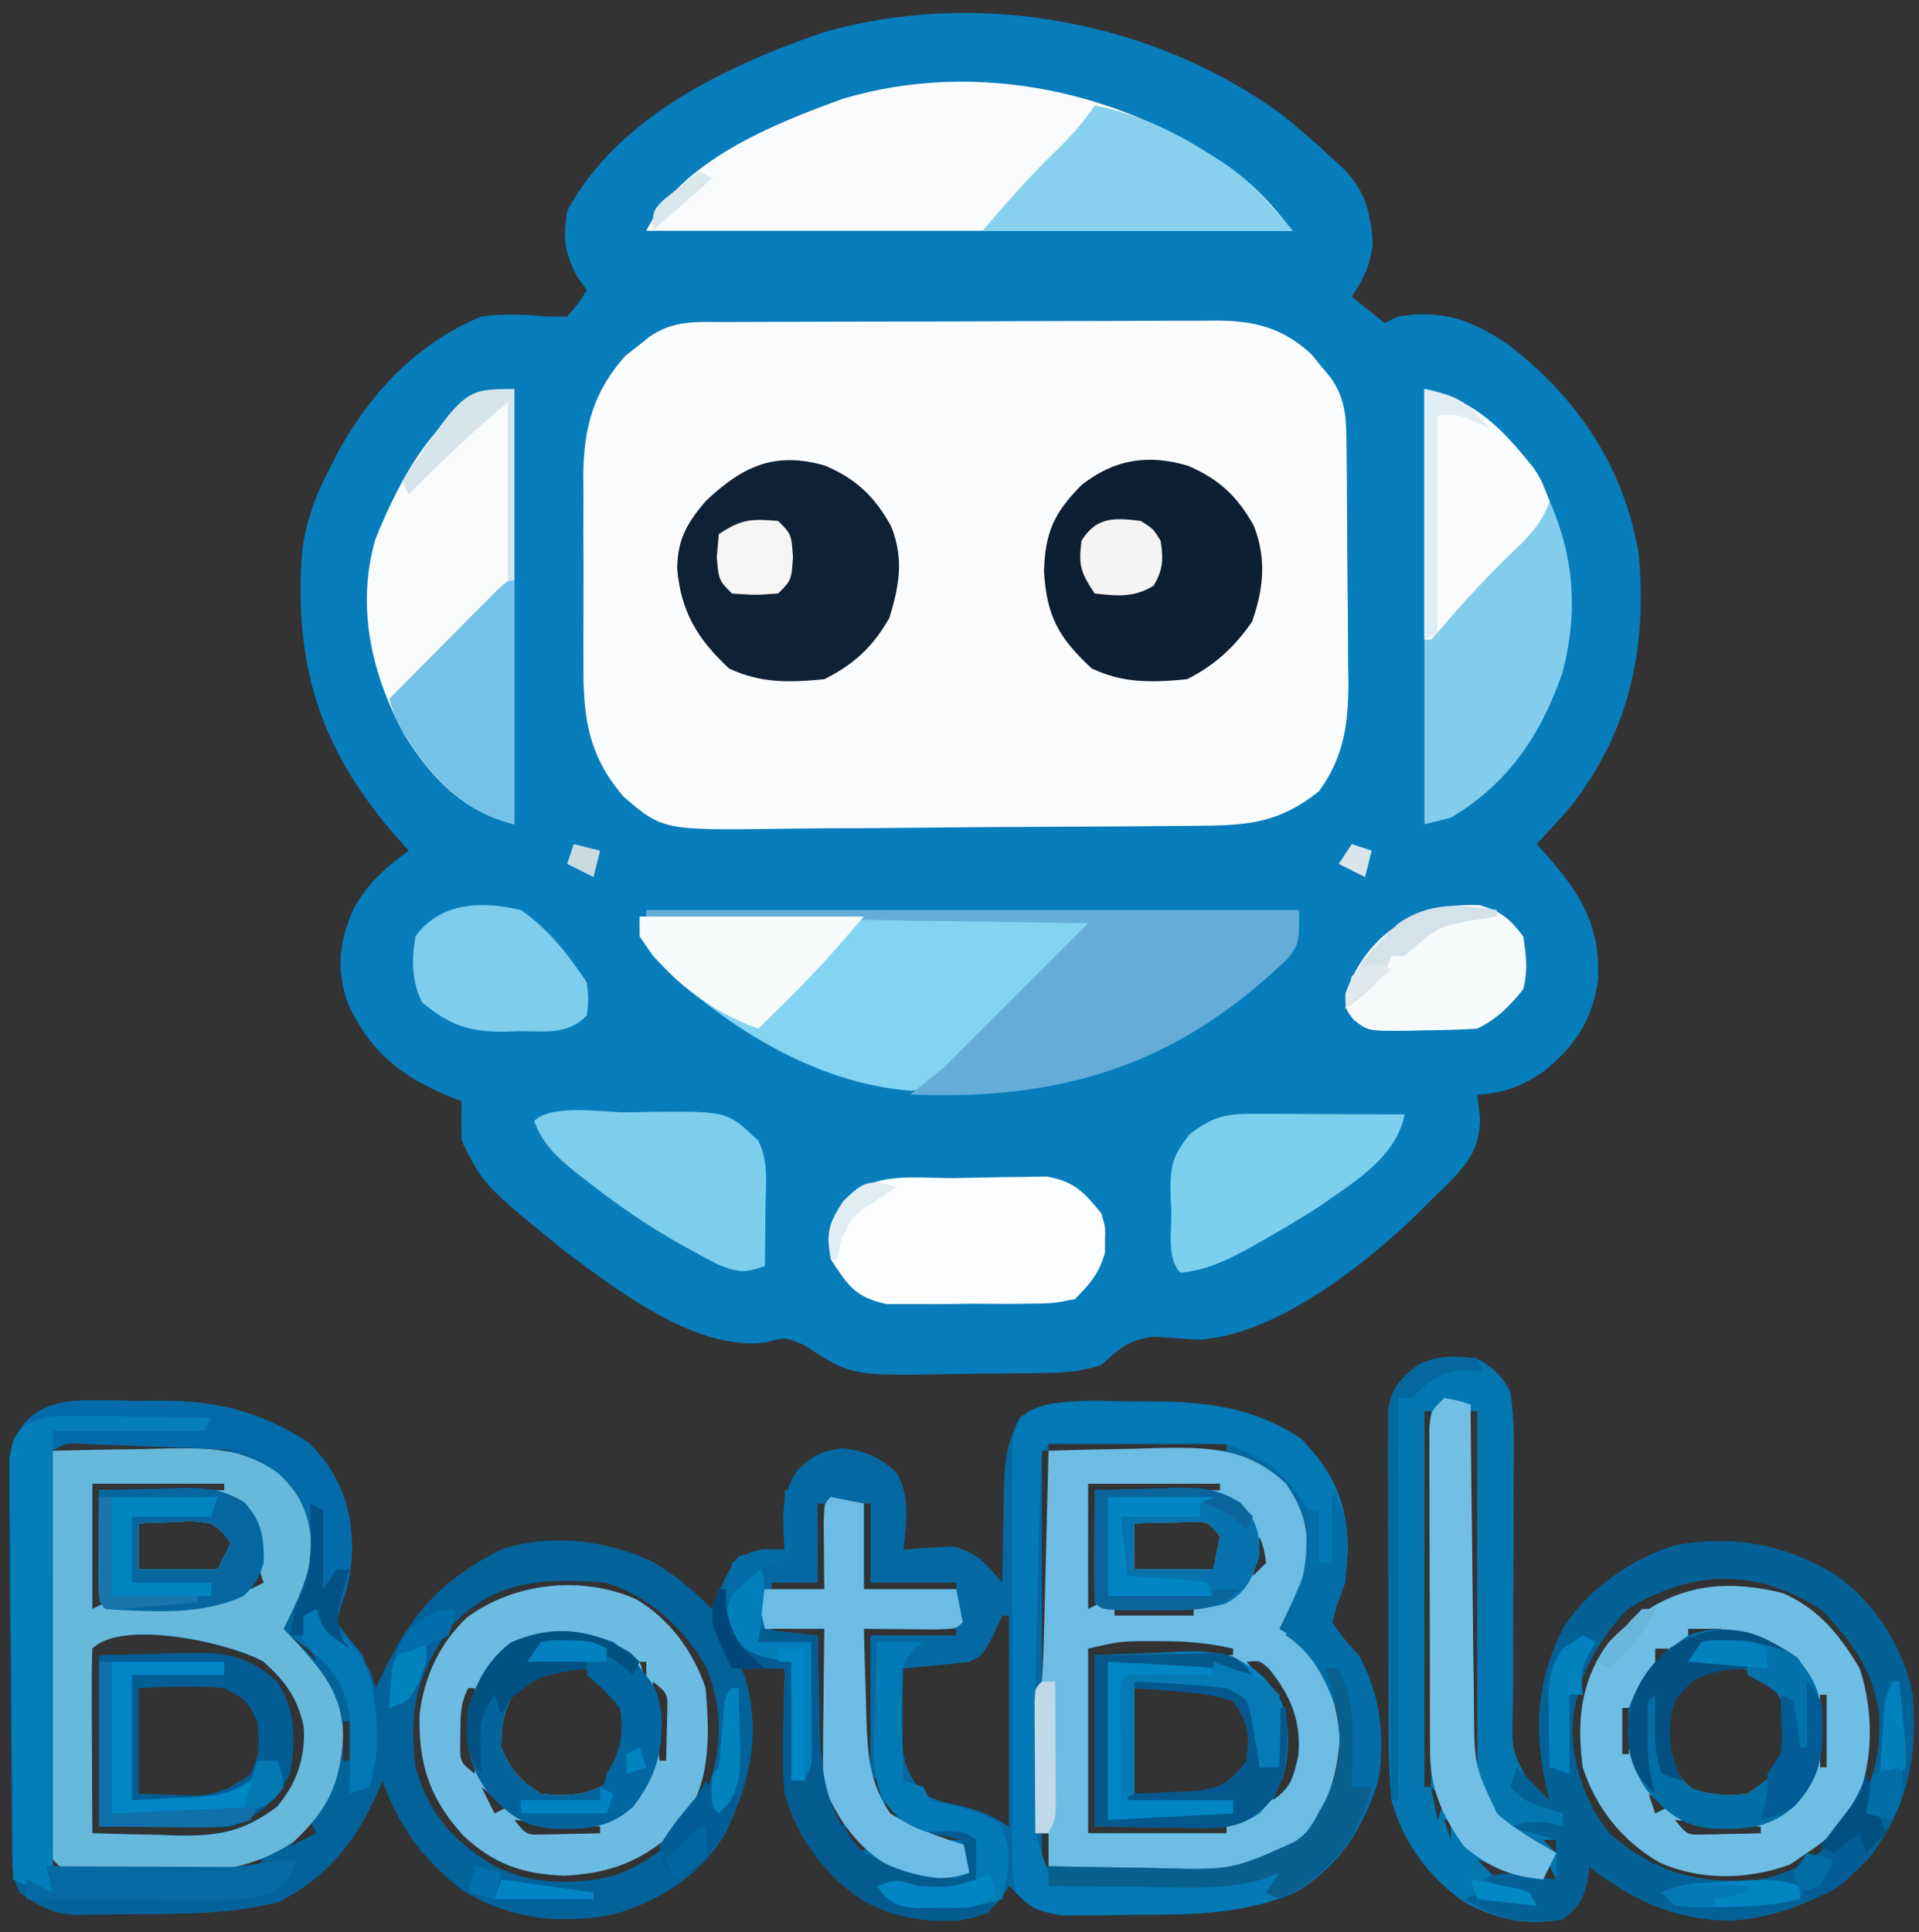 <?xml version="1.0" encoding="UTF-8"?>
<svg version="1.1" xmlns="http://www.w3.org/2000/svg" width="291" height="293">
<rect width="100%" height="100%" fill="#333333" stroke="none"/>
<path d="M0 0 C2.685 2.137 5.226 4.34 7.723 6.691 C8.299 7.215 8.875 7.738 9.469 8.277 C12.751 11.643 13.576 14.964 13.875 19.5 C13.652 22.708 12.437 25.017 10.723 27.691 C12.373 29.011 14.023 30.331 15.723 31.691 C16.383 31.361 17.043 31.031 17.723 30.691 C24.279 29.575 28.785 31.172 34.238 34.805 C44.86 42.871 52.044 53.495 54.242 66.848 C55.496 81.156 52.798 93.755 43.777 105.148 C42.136 107.045 40.467 108.89 38.723 110.691 C39.121 111.127 39.519 111.563 39.93 112.012 C45.316 118.067 48.375 122.854 48.062 131.168 C47.237 137.296 44.624 141.277 39.848 145.129 C36.541 147.414 33.806 148.487 29.723 148.691 C29.939 150.424 29.939 150.424 30.16 152.191 C30.135 157.035 28.189 159.26 24.887 162.629 C24.173 163.31 23.458 163.99 22.723 164.691 C22.009 165.413 21.294 166.135 20.559 166.879 C12.541 174.602 -1.083 185.319 -12.629 185.844 C-14.817 185.7 -17.004 185.554 -19.191 185.406 C-23.043 185.762 -24.449 187.148 -27.277 189.691 C-30.81 190.869 -34.047 190.891 -37.727 190.93 C-38.458 190.938 -39.189 190.946 -39.943 190.954 C-41.492 190.968 -43.041 190.979 -44.591 190.987 C-46.165 190.998 -47.739 191.018 -49.312 191.048 C-65.2 191.347 -65.2 191.347 -72.277 186.691 C-75.214 185.438 -75.214 185.438 -78.09 186.246 C-88.437 187.692 -100.232 178.678 -108.277 172.691 C-120.875 162.495 -120.875 162.495 -124.277 155.691 C-124.317 153.692 -124.321 151.691 -124.277 149.691 C-124.869 149.461 -125.461 149.23 -126.07 148.992 C-133.512 145.921 -138.141 142.207 -141.547 134.797 C-143.323 129.677 -142.844 125.412 -140.652 120.504 C-138.506 116.589 -135.865 114.3 -132.277 111.691 C-133.144 110.722 -134.01 109.753 -134.902 108.754 C-145.804 95.898 -149.611 83.597 -148.505 66.84 C-147.994 62.019 -146.505 57.96 -144.277 53.691 C-143.83 52.821 -143.383 51.951 -142.922 51.055 C-137.887 42.024 -130.98 34.708 -121.277 30.691 C-117.863 30.232 -114.695 30.353 -111.277 30.691 C-110.287 30.691 -109.297 30.691 -108.277 30.691 C-106.572 28.751 -106.572 28.751 -105.277 26.691 C-105.772 26.011 -106.267 25.33 -106.777 24.629 C-108.703 20.859 -108.918 18.89 -108.277 14.691 C-100.568 0.374 -84.119 -7.337 -69.434 -12.398 C-46.248 -19.084 -19.388 -14.185 0 0 Z " fill="#077DBC" transform="translate(194.277,17.309)"/>
<path d="M0 0 C0.859 -0.005 1.717 -0.01 2.602 -0.015 C5.452 -0.03 8.302 -0.036 11.151 -0.042 C13.13 -0.048 15.108 -0.054 17.086 -0.059 C21.239 -0.07 25.392 -0.076 29.544 -0.079 C34.862 -0.085 40.179 -0.109 45.497 -0.137 C49.585 -0.156 53.674 -0.161 57.763 -0.162 C59.723 -0.165 61.683 -0.173 63.643 -0.187 C66.388 -0.204 69.133 -0.202 71.879 -0.195 C72.686 -0.205 73.494 -0.214 74.326 -0.223 C80.015 -0.181 84.241 0.895 88.562 4.88 C89.04 5.468 89.518 6.056 90.011 6.661 C90.747 7.543 90.747 7.543 91.499 8.442 C93.662 11.542 93.833 14.306 93.875 17.965 C93.894 19.427 93.894 19.427 93.914 20.919 C93.922 21.972 93.929 23.025 93.937 24.11 C93.945 25.197 93.953 26.284 93.961 27.403 C93.975 29.705 93.986 32.008 93.993 34.31 C94.011 37.818 94.054 41.324 94.099 44.831 C94.109 47.07 94.117 49.309 94.124 51.548 C94.142 52.591 94.159 53.634 94.177 54.708 C94.159 60.977 93.482 66.004 89.698 71.161 C83.976 75.715 79.428 76.319 72.331 76.37 C71.477 76.38 70.622 76.389 69.743 76.4 C66.913 76.429 64.083 76.451 61.253 76.47 C59.801 76.48 59.801 76.48 58.32 76.49 C53.194 76.522 48.068 76.547 42.941 76.566 C38.706 76.584 34.472 76.619 30.237 76.669 C25.118 76.729 19.999 76.76 14.88 76.769 C12.933 76.778 10.987 76.797 9.041 76.826 C-9.776 77.095 -9.776 77.095 -15.746 71.964 C-21.259 65.575 -21.903 59.638 -21.833 51.38 C-21.837 50.367 -21.841 49.354 -21.845 48.31 C-21.847 46.179 -21.84 44.048 -21.823 41.917 C-21.802 38.67 -21.823 35.427 -21.849 32.181 C-21.846 30.101 -21.841 28.022 -21.833 25.942 C-21.841 24.981 -21.849 24.019 -21.858 23.028 C-21.76 15.924 -20.268 10.459 -15.45 5.103 C-14.865 4.647 -14.28 4.192 -13.677 3.724 C-13.086 3.251 -12.496 2.777 -11.888 2.29 C-8.113 -0.397 -4.468 0.006 0 0 Z " fill="#FBFCFD" transform="translate(110.302,48.839)"/>
<path d="M0 0 C1.207 -0.002 2.413 -0.004 3.656 -0.006 C4.909 0.018 6.162 0.042 7.453 0.066 C8.691 0.055 9.928 0.044 11.203 0.033 C20.062 0.104 26.066 1.743 33.516 6.379 C38.108 11.103 39.943 15.655 40.078 22.254 C39.98 25.659 39.683 27.679 38.391 30.879 C37.402 33.54 37.402 33.54 38.648 35.438 C39.539 36.661 40.469 37.857 41.441 39.016 C42.703 40.629 42.703 40.629 43.703 43.629 C44.018 42.965 44.332 42.301 44.656 41.617 C49.155 32.336 53.401 27.34 62.703 22.629 C70.297 20.142 78.217 21.151 85.398 24.34 C88.978 26.342 91.743 28.798 94.703 31.629 C94.911 31.063 95.118 30.497 95.332 29.914 C96.298 27.614 97.225 25.644 98.703 23.629 C102.453 22.629 102.453 22.629 105.703 22.629 C105.657 22.037 105.61 21.446 105.562 20.836 C105.369 16.609 105.281 14.304 107.578 10.629 C110.057 8.295 111.087 7.713 114.453 7.254 C117.903 7.652 119.976 8.514 122.578 10.852 C124.827 14.404 124.126 18.597 123.703 22.629 C124.367 22.571 125.031 22.513 125.715 22.453 C126.598 22.408 127.481 22.363 128.391 22.316 C129.261 22.258 130.131 22.2 131.027 22.141 C134.768 22.823 136.256 24.83 138.703 27.629 C138.707 26.989 138.711 26.348 138.716 25.689 C138.749 22.772 138.819 19.857 138.891 16.941 C138.899 15.43 138.899 15.43 138.908 13.889 C139.04 9.462 139.294 6.383 141.426 2.453 C146.731 -0.5 151.993 -0.011 157.953 0.129 C159.143 0.126 160.333 0.124 161.559 0.121 C170.007 0.214 176.897 1.115 184.016 5.816 C188.843 10.868 190.925 15.207 191.078 22.254 C190.975 25.643 190.646 27.783 189.453 31.004 C189.082 32.303 189.082 32.303 188.703 33.629 C190.407 36.115 190.407 36.115 192.703 38.629 C195.998 44.589 196.768 50.947 195.703 57.629 C193.268 65.09 189.955 70.395 183.242 74.543 C175.122 78.016 167.238 77.995 158.516 78.004 C156.629 78.041 156.629 78.041 154.705 78.078 C153.494 78.082 152.283 78.086 151.035 78.09 C149.391 78.102 149.391 78.102 147.714 78.115 C144.055 77.524 142.374 76.131 139.703 73.629 C139.27 74.268 138.837 74.908 138.391 75.566 C136.386 78.017 134.865 78.487 131.758 78.867 C124.711 79.107 119.026 77.597 113.688 72.828 C106.963 65.553 105.228 59.376 105.516 49.691 C105.529 48.817 105.543 47.942 105.557 47.041 C105.592 44.903 105.645 42.766 105.703 40.629 C103.393 40.299 101.083 39.969 98.703 39.629 C99.198 40.835 99.198 40.835 99.703 42.066 C102.104 50.62 100.474 57.678 96.703 65.629 C92.923 72.019 86.46 76.107 79.391 78.004 C71.298 79.439 63.802 78.582 56.773 74.211 C50.907 69.728 47.154 64.548 44.703 57.629 C44.435 58.27 44.167 58.91 43.891 59.57 C40.514 67.024 36.402 72.168 29.078 76.004 C21.963 77.876 14.948 77.847 7.641 77.879 C5.884 77.91 5.884 77.91 4.092 77.941 C2.962 77.947 1.832 77.952 0.668 77.957 C-0.357 77.966 -1.382 77.976 -2.438 77.985 C-5.75 77.572 -7.62 76.59 -10.297 74.629 C-11.7 71.823 -11.455 69.469 -11.49 66.331 C-11.498 65.685 -11.506 65.039 -11.515 64.374 C-11.539 62.234 -11.556 60.093 -11.57 57.953 C-11.576 57.222 -11.581 56.491 -11.586 55.738 C-11.613 51.868 -11.633 47.997 -11.647 44.127 C-11.664 40.132 -11.708 36.138 -11.759 32.143 C-11.793 29.069 -11.805 25.996 -11.81 22.922 C-11.817 21.449 -11.832 19.977 -11.856 18.505 C-11.888 16.441 -11.888 14.379 -11.88 12.315 C-11.888 11.142 -11.897 9.969 -11.905 8.76 C-10.621 2.149 -6.31 -0.004 0 0 Z M-5.297 7.629 C3.943 7.629 13.183 7.629 22.703 7.629 C22.703 7.299 22.703 6.969 22.703 6.629 C18.412 6.404 14.12 6.202 9.828 6.004 C8.605 5.939 7.381 5.875 6.121 5.809 C4.954 5.757 3.788 5.705 2.586 5.652 C1.507 5.6 0.428 5.548 -0.683 5.494 C-3.459 5.345 -3.459 5.345 -5.297 7.629 Z M145.703 6.629 C145.703 6.959 145.703 7.289 145.703 7.629 C154.613 7.629 163.523 7.629 172.703 7.629 C172.703 7.299 172.703 6.969 172.703 6.629 C163.793 6.629 154.883 6.629 145.703 6.629 Z M-6.297 7.629 C-6.297 28.419 -6.297 49.209 -6.297 70.629 C-5.307 70.629 -4.317 70.629 -3.297 70.629 C-3.627 70.299 -3.957 69.969 -4.297 69.629 C-4.42 67.697 -4.475 65.76 -4.502 63.824 C-4.522 62.583 -4.542 61.342 -4.563 60.063 C-4.58 58.698 -4.597 57.333 -4.613 55.969 C-4.634 54.58 -4.655 53.191 -4.676 51.803 C-4.732 48.142 -4.781 44.481 -4.829 40.819 C-4.879 37.086 -4.935 33.353 -4.99 29.619 C-5.098 22.289 -5.199 14.959 -5.297 7.629 C-5.627 7.629 -5.957 7.629 -6.297 7.629 Z M144.703 7.629 C144.703 19.179 144.703 30.729 144.703 42.629 C145.033 42.629 145.363 42.629 145.703 42.629 C145.703 31.079 145.703 19.529 145.703 7.629 C145.373 7.629 145.043 7.629 144.703 7.629 Z M0.703 12.629 C0.703 18.899 0.703 25.169 0.703 31.629 C1.363 31.299 2.023 30.969 2.703 30.629 C2.373 25.019 2.043 19.409 1.703 13.629 C7.973 13.629 14.243 13.629 20.703 13.629 C20.703 13.299 20.703 12.969 20.703 12.629 C14.103 12.629 7.503 12.629 0.703 12.629 Z M30.703 12.629 C31.033 13.619 31.363 14.609 31.703 15.629 C31.703 14.639 31.703 13.649 31.703 12.629 C31.373 12.629 31.043 12.629 30.703 12.629 Z M151.703 12.629 C151.703 18.899 151.703 25.169 151.703 31.629 C152.363 31.299 153.023 30.969 153.703 30.629 C153.373 25.019 153.043 19.409 152.703 13.629 C158.973 13.629 165.243 13.629 171.703 13.629 C171.703 13.299 171.703 12.969 171.703 12.629 C165.103 12.629 158.503 12.629 151.703 12.629 Z M181.703 12.629 C182.703 14.629 182.703 14.629 182.703 14.629 Z M112.703 13.629 C116.703 14.629 116.703 14.629 116.703 14.629 Z M32.703 15.629 C33.703 18.629 33.703 18.629 33.703 18.629 Z M110.703 15.629 C110.703 19.589 110.703 23.549 110.703 27.629 C108.393 27.629 106.083 27.629 103.703 27.629 C103.703 27.959 103.703 28.289 103.703 28.629 C106.343 28.629 108.983 28.629 111.703 28.629 C111.703 24.339 111.703 20.049 111.703 15.629 C111.373 15.629 111.043 15.629 110.703 15.629 Z M117.703 15.629 C117.703 19.919 117.703 24.209 117.703 28.629 C122.323 28.629 126.943 28.629 131.703 28.629 C131.703 28.299 131.703 27.969 131.703 27.629 C127.413 27.629 123.123 27.629 118.703 27.629 C118.703 23.669 118.703 19.709 118.703 15.629 C118.373 15.629 118.043 15.629 117.703 15.629 Z M183.703 15.629 C184.703 18.629 184.703 18.629 184.703 18.629 Z M25.703 17.629 C26.703 19.629 26.703 19.629 26.703 19.629 Z M176.703 17.629 C177.703 20.629 177.703 20.629 177.703 20.629 Z M7.703 18.629 C7.703 20.939 7.703 23.249 7.703 25.629 C11.663 25.629 15.623 25.629 19.703 25.629 C20.363 24.309 21.023 22.989 21.703 21.629 C20.558 20.022 20.558 20.022 18.703 18.629 C15.961 18.266 15.961 18.266 13.016 18.441 C12.022 18.468 11.028 18.496 10.004 18.523 C8.865 18.576 8.865 18.576 7.703 18.629 Z M33.703 18.629 C33.703 20.939 33.703 23.249 33.703 25.629 C34.033 25.629 34.363 25.629 34.703 25.629 C34.703 23.319 34.703 21.009 34.703 18.629 C34.373 18.629 34.043 18.629 33.703 18.629 Z M158.703 18.629 C158.703 20.939 158.703 23.249 158.703 25.629 C162.663 25.629 166.623 25.629 170.703 25.629 C171.033 23.979 171.363 22.329 171.703 20.629 C169.866 18.357 169.866 18.357 167.102 18.434 C166.104 18.457 165.106 18.48 164.078 18.504 C163.075 18.522 162.072 18.54 161.039 18.559 C159.883 18.593 159.883 18.593 158.703 18.629 Z M184.703 18.629 C184.703 20.939 184.703 23.249 184.703 25.629 C185.033 25.629 185.363 25.629 185.703 25.629 C185.703 23.319 185.703 21.009 185.703 18.629 C185.373 18.629 185.043 18.629 184.703 18.629 Z M26.703 20.629 C27.703 24.629 27.703 24.629 27.703 24.629 Z M177.703 20.629 C177.373 22.609 177.043 24.589 176.703 26.629 C177.363 25.969 178.023 25.309 178.703 24.629 C178.385 22.521 178.385 22.521 177.703 20.629 Z M25.703 24.629 C25.373 25.949 25.043 27.269 24.703 28.629 C25.363 28.299 26.023 27.969 26.703 27.629 C26.373 26.639 26.043 25.649 25.703 24.629 Z M32.703 25.629 C33.703 28.629 33.703 28.629 33.703 28.629 Z M183.703 25.629 C184.703 28.629 184.703 28.629 184.703 28.629 Z M175.703 26.629 C176.703 28.629 176.703 28.629 176.703 28.629 Z M54.891 34.504 C49.919 41.606 48.581 46.978 49.703 55.629 C51.775 62.775 55.307 66.769 61.617 70.57 C67.411 73.511 73.974 73.592 80.215 71.98 C86.595 69.446 90.67 65.637 93.77 59.527 C96.294 53.119 96.445 46.837 93.793 40.43 C90.428 34.441 85.25 29.811 78.703 27.629 C69.27 26.842 61.461 27.139 54.891 34.504 Z M31.703 28.629 C32.703 30.629 32.703 30.629 32.703 30.629 Z M101.703 28.629 C102.703 30.629 102.703 30.629 102.703 30.629 Z M182.703 28.629 C183.703 30.629 183.703 30.629 183.703 30.629 Z M132.703 29.629 C133.703 33.629 133.703 33.629 133.703 33.629 Z M100.703 30.629 C101.703 32.629 101.703 32.629 101.703 32.629 Z M155.703 31.629 C155.703 31.959 155.703 32.289 155.703 32.629 C159.663 32.629 163.623 32.629 167.703 32.629 C167.703 32.299 167.703 31.969 167.703 31.629 C163.743 31.629 159.783 31.629 155.703 31.629 Z M29.703 32.629 C29.703 35.629 29.703 35.629 29.703 35.629 Z M101.703 32.629 C102.703 34.629 102.703 34.629 102.703 34.629 Z M138.703 32.629 C138.249 33.598 137.796 34.568 137.328 35.566 C135.703 38.629 135.703 38.629 133.703 39.629 C131.999 39.855 130.29 40.038 128.578 40.191 C127.668 40.275 126.758 40.359 125.82 40.445 C124.772 40.536 124.772 40.536 123.703 40.629 C123.622 42.857 123.564 45.087 123.516 47.316 C123.481 48.558 123.446 49.799 123.41 51.078 C123.726 54.906 124.248 56.699 126.703 59.629 C129.064 60.789 129.064 60.789 131.703 61.316 C135.012 62.119 136.809 62.699 139.703 64.629 C139.703 54.069 139.703 43.509 139.703 32.629 C139.373 32.629 139.043 32.629 138.703 32.629 Z M180.703 32.629 C180.703 35.629 180.703 35.629 180.703 35.629 Z M103.703 34.629 C103.703 34.959 103.703 35.289 103.703 35.629 C106.013 35.629 108.323 35.629 110.703 35.629 C110.703 43.219 110.703 50.809 110.703 58.629 C111.033 58.629 111.363 58.629 111.703 58.629 C111.703 50.709 111.703 42.789 111.703 34.629 C109.063 34.629 106.423 34.629 103.703 34.629 Z M117.703 34.629 C117.703 41.889 117.703 49.149 117.703 56.629 C118.033 56.629 118.363 56.629 118.703 56.629 C118.703 49.699 118.703 42.769 118.703 35.629 C122.993 35.629 127.283 35.629 131.703 35.629 C131.703 35.299 131.703 34.969 131.703 34.629 C127.083 34.629 122.463 34.629 117.703 34.629 Z M30.703 35.629 C32.023 36.949 33.343 38.269 34.703 39.629 C34.043 38.309 33.383 36.989 32.703 35.629 C32.043 35.629 31.383 35.629 30.703 35.629 Z M0.703 37.629 C0.615 39.702 0.596 41.777 0.605 43.852 C0.609 45.112 0.612 46.372 0.615 47.67 C0.624 49.01 0.632 50.351 0.641 51.691 C0.646 53.036 0.65 54.38 0.654 55.725 C0.666 59.026 0.683 62.327 0.703 65.629 C4.057 65.746 7.41 65.816 10.766 65.879 C12.18 65.929 12.18 65.929 13.623 65.98 C19.904 66.068 23.626 65.419 28.703 61.629 C31.716 58.114 33.058 54.123 32.766 49.504 C31.899 45.177 29.972 42.62 26.703 39.629 C21.809 36.806 5.267 33.065 0.703 37.629 Z M151.703 37.629 C151.703 46.869 151.703 56.109 151.703 65.629 C158.633 65.629 165.563 65.629 172.703 65.629 C172.703 65.299 172.703 64.969 172.703 64.629 C166.103 64.629 159.503 64.629 152.703 64.629 C152.703 56.049 152.703 47.469 152.703 38.629 C159.633 38.629 166.563 38.629 173.703 38.629 C173.703 38.299 173.703 37.969 173.703 37.629 C169.978 36.766 166.524 36.494 162.703 36.504 C161.187 36.5 161.187 36.5 159.641 36.496 C156.335 36.571 156.335 36.571 151.703 37.629 Z M175.703 39.629 C176.528 40.578 177.353 41.526 178.203 42.504 C181.461 47.023 181.335 51.244 180.703 56.629 C180.398 57.969 180.074 59.306 179.703 60.629 C182.526 58.665 182.778 57.31 183.578 53.879 C184.061 48.634 182.461 44.809 179.141 40.691 C177.733 39.431 177.733 39.431 175.703 39.629 Z M35.703 40.629 C36.703 42.629 36.703 42.629 36.703 42.629 Z M186.703 40.629 C187.703 42.629 187.703 42.629 187.703 42.629 Z M36.703 42.629 C37.703 44.629 37.703 44.629 37.703 44.629 Z M187.703 42.629 C188.703 44.629 188.703 44.629 188.703 44.629 Z M158.703 43.629 C158.703 48.909 158.703 54.189 158.703 59.629 C167.312 60.418 167.312 60.418 175.016 57.504 C176.996 54.13 177.358 52.474 176.703 48.629 C174.923 45.493 174.18 44.788 170.703 43.629 C166.699 43.495 162.71 43.586 158.703 43.629 Z M37.703 44.629 C38.703 48.629 38.703 48.629 38.703 48.629 Z M188.703 44.629 C188.703 49.249 188.703 53.869 188.703 58.629 C190.701 55.632 190.979 54.995 190.953 51.629 C190.961 50.608 190.961 50.608 190.969 49.566 C190.802 47.305 190.802 47.305 188.703 44.629 Z M38.703 48.629 C38.703 50.609 38.703 52.589 38.703 54.629 C39.033 54.629 39.363 54.629 39.703 54.629 C39.703 52.649 39.703 50.669 39.703 48.629 C39.373 48.629 39.043 48.629 38.703 48.629 Z M37.703 54.629 C38.703 58.629 38.703 58.629 38.703 58.629 Z M118.703 56.629 C119.033 57.949 119.363 59.269 119.703 60.629 C120.033 59.969 120.363 59.309 120.703 58.629 C120.043 57.969 119.383 57.309 118.703 56.629 Z M36.703 58.629 C37.703 60.629 37.703 60.629 37.703 60.629 Z M111.703 58.629 C112.048 61.102 112.048 61.102 112.703 63.629 C113.363 63.959 114.023 64.289 114.703 64.629 C114.043 62.649 113.383 60.669 112.703 58.629 C112.373 58.629 112.043 58.629 111.703 58.629 Z M187.703 58.629 C188.703 60.629 188.703 60.629 188.703 60.629 Z M35.703 60.629 C36.703 62.629 36.703 62.629 36.703 62.629 Z M120.703 60.629 C121.033 61.619 121.363 62.609 121.703 63.629 C122.363 63.299 123.023 62.969 123.703 62.629 C122.713 61.969 121.723 61.309 120.703 60.629 Z M185.703 62.629 C186.703 64.629 186.703 64.629 186.703 64.629 Z M33.703 63.629 C32.218 65.609 32.218 65.609 30.703 67.629 C32.023 66.969 33.343 66.309 34.703 65.629 C34.373 64.969 34.043 64.309 33.703 63.629 Z M114.703 64.629 C115.363 65.949 116.023 67.269 116.703 68.629 C117.363 68.299 118.023 67.969 118.703 67.629 C117.383 66.639 116.063 65.649 114.703 64.629 Z M127.703 65.629 C127.703 65.959 127.703 66.289 127.703 66.629 C129.353 66.629 131.003 66.629 132.703 66.629 C132.703 66.299 132.703 65.969 132.703 65.629 C131.053 65.629 129.403 65.629 127.703 65.629 Z M144.703 65.629 C144.703 67.279 144.703 68.929 144.703 70.629 C145.033 70.629 145.363 70.629 145.703 70.629 C145.703 68.979 145.703 67.329 145.703 65.629 C145.373 65.629 145.043 65.629 144.703 65.629 Z M133.703 67.629 C134.703 71.629 134.703 71.629 134.703 71.629 Z M17.703 70.629 C17.703 70.959 17.703 71.289 17.703 71.629 C21.12 71.796 21.12 71.796 24.703 71.629 C25.363 70.969 26.023 70.309 26.703 69.629 C23.591 69.629 20.762 70.085 17.703 70.629 Z M170.703 70.629 C170.703 70.959 170.703 71.289 170.703 71.629 C172.353 71.629 174.003 71.629 175.703 71.629 C175.703 71.299 175.703 70.969 175.703 70.629 C174.053 70.629 172.403 70.629 170.703 70.629 Z M123.703 71.629 C126.058 73.058 127.183 73.716 129.953 73.254 C130.531 73.048 131.108 72.841 131.703 72.629 C129.063 72.299 126.423 71.969 123.703 71.629 Z " fill="#0469A2" transform="translate(13.297,212.371)"/>
<path d="M0 0 C1.207 -0.002 2.413 -0.004 3.656 -0.006 C4.909 0.018 6.162 0.042 7.453 0.066 C8.691 0.055 9.928 0.044 11.203 0.033 C20.062 0.104 26.066 1.743 33.516 6.379 C38.108 11.103 39.943 15.655 40.078 22.254 C39.98 25.659 39.683 27.679 38.391 30.879 C37.402 33.54 37.402 33.54 38.648 35.438 C39.539 36.661 40.469 37.857 41.441 39.016 C42.703 40.629 42.703 40.629 43.703 43.629 C44.018 42.965 44.332 42.301 44.656 41.617 C49.155 32.336 53.401 27.34 62.703 22.629 C70.297 20.142 78.217 21.151 85.398 24.34 C88.978 26.342 91.743 28.798 94.703 31.629 C95.693 30.144 95.693 30.144 96.703 28.629 C96.786 29.722 96.868 30.815 96.953 31.941 C97.36 35.589 97.36 35.589 99.453 37.504 C102.052 38.927 102.052 38.927 106.703 39.629 C106.703 45.569 106.703 51.509 106.703 57.629 C107.363 57.629 108.023 57.629 108.703 57.629 C109.033 50.699 109.363 43.769 109.703 36.629 C107.063 36.629 104.423 36.629 101.703 36.629 C101.703 35.969 101.703 35.309 101.703 34.629 C104.673 34.959 107.643 35.289 110.703 35.629 C110.712 36.284 110.722 36.939 110.731 37.613 C110.786 40.619 110.869 43.624 110.953 46.629 C110.967 47.659 110.981 48.689 110.996 49.75 C111.23 57.092 112.177 63.14 117.562 68.469 C122.359 71.253 126.131 72.437 131.703 72.629 C132.363 72.299 133.023 71.969 133.703 71.629 C133.373 69.979 133.043 68.329 132.703 66.629 C131.053 66.299 129.403 65.969 127.703 65.629 C127.703 65.299 127.703 64.969 127.703 64.629 C130.578 64.504 130.578 64.504 133.703 64.629 C135.703 66.629 135.703 66.629 136.016 69.629 C135.912 70.619 135.809 71.609 135.703 72.629 C132.015 75.088 130.061 74.782 125.703 74.629 C124.383 74.629 123.063 74.629 121.703 74.629 C122.866 76.02 122.866 76.02 126.082 75.727 C127.477 75.72 128.871 75.708 130.266 75.691 C131.332 75.685 131.332 75.685 132.42 75.678 C134.181 75.666 135.942 75.648 137.703 75.629 C137.373 76.289 137.043 76.949 136.703 77.629 C130.132 79.819 124.016 79.077 117.844 76.023 C111.949 72.183 107.609 66.421 105.703 59.629 C105.369 56.303 105.417 53.03 105.516 49.691 C105.529 48.817 105.543 47.942 105.557 47.041 C105.592 44.903 105.645 42.766 105.703 40.629 C103.393 40.299 101.083 39.969 98.703 39.629 C99.198 40.835 99.198 40.835 99.703 42.066 C102.104 50.62 100.474 57.678 96.703 65.629 C92.923 72.019 86.46 76.107 79.391 78.004 C71.298 79.439 63.802 78.582 56.773 74.211 C50.907 69.728 47.154 64.548 44.703 57.629 C44.435 58.27 44.167 58.91 43.891 59.57 C40.514 67.024 36.402 72.168 29.078 76.004 C21.963 77.876 14.948 77.847 7.641 77.879 C5.884 77.91 5.884 77.91 4.092 77.941 C2.962 77.947 1.832 77.952 0.668 77.957 C-0.357 77.966 -1.382 77.976 -2.438 77.985 C-5.75 77.572 -7.62 76.59 -10.297 74.629 C-11.7 71.823 -11.455 69.469 -11.49 66.331 C-11.498 65.685 -11.506 65.039 -11.515 64.374 C-11.539 62.234 -11.556 60.093 -11.57 57.953 C-11.576 57.222 -11.581 56.491 -11.586 55.738 C-11.613 51.868 -11.633 47.997 -11.647 44.127 C-11.664 40.132 -11.708 36.138 -11.759 32.143 C-11.793 29.069 -11.805 25.996 -11.81 22.922 C-11.817 21.449 -11.832 19.977 -11.856 18.505 C-11.888 16.441 -11.888 14.379 -11.88 12.315 C-11.888 11.142 -11.897 9.969 -11.905 8.76 C-10.621 2.149 -6.31 -0.004 0 0 Z M-5.297 7.629 C3.943 7.629 13.183 7.629 22.703 7.629 C22.703 7.299 22.703 6.969 22.703 6.629 C18.412 6.404 14.12 6.202 9.828 6.004 C8.605 5.939 7.381 5.875 6.121 5.809 C4.954 5.757 3.788 5.705 2.586 5.652 C1.507 5.6 0.428 5.548 -0.683 5.494 C-3.459 5.345 -3.459 5.345 -5.297 7.629 Z M-6.297 7.629 C-6.297 28.419 -6.297 49.209 -6.297 70.629 C-5.307 70.629 -4.317 70.629 -3.297 70.629 C-3.627 70.299 -3.957 69.969 -4.297 69.629 C-4.42 67.697 -4.475 65.76 -4.502 63.824 C-4.522 62.583 -4.542 61.342 -4.563 60.063 C-4.58 58.698 -4.597 57.333 -4.613 55.969 C-4.634 54.58 -4.655 53.191 -4.676 51.803 C-4.732 48.142 -4.781 44.481 -4.829 40.819 C-4.879 37.086 -4.935 33.353 -4.99 29.619 C-5.098 22.289 -5.199 14.959 -5.297 7.629 C-5.627 7.629 -5.957 7.629 -6.297 7.629 Z M0.703 12.629 C0.703 18.899 0.703 25.169 0.703 31.629 C1.363 31.299 2.023 30.969 2.703 30.629 C2.373 25.019 2.043 19.409 1.703 13.629 C7.973 13.629 14.243 13.629 20.703 13.629 C20.703 13.299 20.703 12.969 20.703 12.629 C14.103 12.629 7.503 12.629 0.703 12.629 Z M30.703 12.629 C31.033 13.619 31.363 14.609 31.703 15.629 C31.703 14.639 31.703 13.649 31.703 12.629 C31.373 12.629 31.043 12.629 30.703 12.629 Z M32.703 15.629 C33.703 18.629 33.703 18.629 33.703 18.629 Z M25.703 17.629 C26.703 19.629 26.703 19.629 26.703 19.629 Z M7.703 18.629 C7.703 20.939 7.703 23.249 7.703 25.629 C11.663 25.629 15.623 25.629 19.703 25.629 C20.363 24.309 21.023 22.989 21.703 21.629 C20.558 20.022 20.558 20.022 18.703 18.629 C15.961 18.266 15.961 18.266 13.016 18.441 C12.022 18.468 11.028 18.496 10.004 18.523 C8.865 18.576 8.865 18.576 7.703 18.629 Z M33.703 18.629 C33.703 20.939 33.703 23.249 33.703 25.629 C34.033 25.629 34.363 25.629 34.703 25.629 C34.703 23.319 34.703 21.009 34.703 18.629 C34.373 18.629 34.043 18.629 33.703 18.629 Z M26.703 20.629 C27.703 24.629 27.703 24.629 27.703 24.629 Z M25.703 24.629 C25.373 25.949 25.043 27.269 24.703 28.629 C25.363 28.299 26.023 27.969 26.703 27.629 C26.373 26.639 26.043 25.649 25.703 24.629 Z M32.703 25.629 C33.703 28.629 33.703 28.629 33.703 28.629 Z M54.891 34.504 C49.919 41.606 48.581 46.978 49.703 55.629 C51.775 62.775 55.307 66.769 61.617 70.57 C67.411 73.511 73.974 73.592 80.215 71.98 C86.595 69.446 90.67 65.637 93.77 59.527 C96.294 53.119 96.445 46.837 93.793 40.43 C90.428 34.441 85.25 29.811 78.703 27.629 C69.27 26.842 61.461 27.139 54.891 34.504 Z M31.703 28.629 C32.703 30.629 32.703 30.629 32.703 30.629 Z M29.703 32.629 C29.703 35.629 29.703 35.629 29.703 35.629 Z M30.703 35.629 C32.023 36.949 33.343 38.269 34.703 39.629 C34.043 38.309 33.383 36.989 32.703 35.629 C32.043 35.629 31.383 35.629 30.703 35.629 Z M0.703 37.629 C0.615 39.702 0.596 41.777 0.605 43.852 C0.609 45.112 0.612 46.372 0.615 47.67 C0.624 49.01 0.632 50.351 0.641 51.691 C0.646 53.036 0.65 54.38 0.654 55.725 C0.666 59.026 0.683 62.327 0.703 65.629 C4.057 65.746 7.41 65.816 10.766 65.879 C12.18 65.929 12.18 65.929 13.623 65.98 C19.904 66.068 23.626 65.419 28.703 61.629 C31.716 58.114 33.058 54.123 32.766 49.504 C31.899 45.177 29.972 42.62 26.703 39.629 C21.809 36.806 5.267 33.065 0.703 37.629 Z M35.703 40.629 C36.703 42.629 36.703 42.629 36.703 42.629 Z M36.703 42.629 C37.703 44.629 37.703 44.629 37.703 44.629 Z M37.703 44.629 C38.703 48.629 38.703 48.629 38.703 48.629 Z M38.703 48.629 C38.703 50.609 38.703 52.589 38.703 54.629 C39.033 54.629 39.363 54.629 39.703 54.629 C39.703 52.649 39.703 50.669 39.703 48.629 C39.373 48.629 39.043 48.629 38.703 48.629 Z M37.703 54.629 C38.703 58.629 38.703 58.629 38.703 58.629 Z M36.703 58.629 C37.703 60.629 37.703 60.629 37.703 60.629 Z M35.703 60.629 C36.703 62.629 36.703 62.629 36.703 62.629 Z M33.703 63.629 C32.218 65.609 32.218 65.609 30.703 67.629 C32.023 66.969 33.343 66.309 34.703 65.629 C34.373 64.969 34.043 64.309 33.703 63.629 Z M17.703 70.629 C17.703 70.959 17.703 71.289 17.703 71.629 C21.12 71.796 21.12 71.796 24.703 71.629 C25.363 70.969 26.023 70.309 26.703 69.629 C23.591 69.629 20.762 70.085 17.703 70.629 Z " fill="#02629A" transform="translate(13.297,212.371)"/>
<path d="M0 0 C2.596 1.66 3.581 2.371 5 5 C5.709 9.26 5.601 13.473 5.531 17.781 C5.535 19.027 5.538 20.274 5.541 21.558 C5.553 26.214 5.52 30.869 5.485 35.525 C5.452 40.09 5.457 44.654 5.469 49.219 C5.449 50.424 5.43 51.629 5.409 52.871 C5.203 59.694 5.203 59.694 8.533 65.299 C9.347 65.86 10.161 66.422 11 67 C10.821 66.273 10.642 65.546 10.457 64.797 C8.592 55.978 9.029 48.786 13.191 40.68 C17.135 34.769 23.224 30.542 29.984 28.359 C39.189 26.718 47.15 28.248 55.004 33.285 C60.624 37.643 64.672 43.972 66 51 C66.915 60.385 65.129 68.244 59.375 75.812 C53.976 81.639 46.179 84.712 38.375 85.25 C30.028 85.11 23.415 82.16 17 77 C16.897 77.763 16.794 78.526 16.688 79.312 C15.929 82.278 15.359 83.135 13 85 C7.593 86.184 2.594 85.011 -2.148 82.328 C-7.467 78.513 -11.252 73.331 -13 67 C-13.456 62.299 -13.444 57.615 -13.434 52.895 C-13.438 51.524 -13.443 50.154 -13.449 48.783 C-13.458 45.923 -13.456 43.063 -13.446 40.202 C-13.435 36.54 -13.455 32.879 -13.484 29.217 C-13.502 26.392 -13.502 23.567 -13.496 20.742 C-13.496 18.737 -13.513 16.732 -13.53 14.727 C-13.521 13.508 -13.511 12.29 -13.502 11.034 C-13.502 9.963 -13.501 8.892 -13.501 7.788 C-12.879 4.325 -11.703 3.176 -9 1 C-5.861 -0.569 -3.461 -0.352 0 0 Z M-8 8 C-8 26.81 -8 45.62 -8 65 C-7.67 65 -7.34 65 -7 65 C-7 46.19 -7 27.38 -7 8 C-7.33 8 -7.66 8 -8 8 Z M-1 8 C-1 26.15 -1 44.3 -1 63 C-0.67 63 -0.34 63 0 63 C0 44.85 0 26.7 0 8 C-0.33 8 -0.66 8 -1 8 Z M22.688 38.062 C17.748 43.461 14.752 49.103 14.375 56.5 C14.702 62.426 16.399 67.265 20 72 C26.606 77.692 32.301 79.377 40.926 79.273 C47.04 78.73 51.131 76.209 55.312 71.812 C59.527 66.4 61.347 60.795 61 53.938 C60.039 47.28 56.874 42.961 52.312 38.188 C42.531 31.728 32.569 31.91 22.688 38.062 Z M0 63 C1 66 1 66 1 66 Z M-7 65 C-6.67 66.65 -6.34 68.3 -6 70 C-5.67 69.01 -5.34 68.02 -5 67 C-5.66 66.34 -6.32 65.68 -7 65 Z M1 66 C2 68 2 68 2 68 Z M-5 70 C-4.67 70.99 -4.34 71.98 -4 73 C-4 72.01 -4 71.02 -4 70 C-4.33 70 -4.66 70 -5 70 Z M10 73 C10.66 73.66 11.32 74.32 12 75 C12 74.34 12 73.68 12 73 C11.34 73 10.68 73 10 73 Z M12 75 C13 77 13 77 13 77 Z M0 76 C0.99 76.99 1.98 77.98 3 79 C3.99 78.67 4.98 78.34 6 78 C4.02 77.34 2.04 76.68 0 76 Z M11 77 C10.67 77.66 10.34 78.32 10 79 C10.66 79 11.32 79 12 79 C11.67 78.34 11.34 77.68 11 77 Z M6 79 C10 80 10 80 10 80 Z " fill="#0477B0" transform="translate(224,206)"/>
<path d="M0 0 C4.5 -0.146 8.999 -0.234 13.5 -0.312 C15.403 -0.375 15.403 -0.375 17.344 -0.439 C24.765 -0.536 30.428 -0.293 36 5 C39.023 9.345 39.621 12.769 39 18 C37.855 21.102 36.497 24.054 35 27 C35.742 27.454 36.485 27.907 37.25 28.375 C41.63 32.556 43.785 37.559 44.164 43.629 C43.797 49.354 42.409 53.394 39 58 C31.363 64.422 22.612 64.301 13.125 64.188 C12.081 64.187 11.037 64.186 9.961 64.186 C2.282 64.141 2.282 64.141 0 63 C0 61.35 0 59.7 0 58 C-0.66 58 -1.32 58 -2 58 C-2.029 54.354 -2.047 50.708 -2.062 47.062 C-2.071 46.022 -2.079 44.981 -2.088 43.908 C-2.093 42.424 -2.093 42.424 -2.098 40.91 C-2.103 39.994 -2.108 39.077 -2.114 38.133 C-2 36 -2 36 -1 35 C-0.84 32.408 -0.741 29.84 -0.684 27.246 C-0.663 26.471 -0.642 25.695 -0.621 24.896 C-0.555 22.41 -0.496 19.924 -0.438 17.438 C-0.394 15.756 -0.351 14.074 -0.307 12.393 C-0.199 8.262 -0.098 4.131 0 0 Z M6 5 C6 11.27 6 17.54 6 24 C6.66 23.67 7.32 23.34 8 23 C7.67 17.39 7.34 11.78 7 6 C13.27 6 19.54 6 26 6 C26 5.67 26 5.34 26 5 C19.4 5 12.8 5 6 5 Z M31 10 C32 13 32 13 32 13 Z M13 11 C13 13.31 13 15.62 13 18 C16.96 18 20.92 18 25 18 C25.33 16.35 25.66 14.7 26 13 C24.163 10.728 24.163 10.728 21.398 10.805 C20.401 10.828 19.403 10.851 18.375 10.875 C17.372 10.893 16.369 10.911 15.336 10.93 C14.18 10.964 14.18 10.964 13 11 Z M32 13 C31.67 14.98 31.34 16.96 31 19 C31.66 18.34 32.32 17.68 33 17 C32.681 14.892 32.681 14.892 32 13 Z M30 19 C31 21 31 21 31 21 Z M10 24 C10 24.33 10 24.66 10 25 C13.96 25 17.92 25 22 25 C22 24.67 22 24.34 22 24 C18.04 24 14.08 24 10 24 Z M6 30 C6 39.24 6 48.48 6 58 C12.93 58 19.86 58 27 58 C27 57.67 27 57.34 27 57 C20.4 57 13.8 57 7 57 C7 48.42 7 39.84 7 31 C13.93 31 20.86 31 28 31 C28 30.67 28 30.34 28 30 C24.275 29.137 20.821 28.865 17 28.875 C15.484 28.871 15.484 28.871 13.938 28.867 C10.632 28.942 10.632 28.942 6 30 Z M30 32 C30.825 32.949 31.65 33.898 32.5 34.875 C35.758 39.394 35.631 43.615 35 49 C34.695 50.34 34.371 51.677 34 53 C36.823 51.036 37.074 49.681 37.875 46.25 C38.358 41.005 36.758 37.18 33.438 33.062 C32.03 31.802 32.03 31.802 30 32 Z M13 36 C13 41.28 13 46.56 13 52 C21.609 52.789 21.609 52.789 29.312 49.875 C31.293 46.501 31.655 44.845 31 41 C29.22 37.864 28.477 37.159 25 36 C20.996 35.866 17.007 35.957 13 36 Z " fill="#6CBCE4" transform="translate(159,220)"/>
<path d="M0 0 C3.331 2.63 5.226 4.969 8 8.438 C-24.34 8.438 -56.68 8.438 -90 8.438 C-84.676 -2.21 -70.76 -7.76 -60.145 -11.594 C-39.672 -17.693 -16.899 -12.64 0 0 Z " fill="#F9FBFC" transform="translate(188,26.562)"/>
<path d="M0 0 C4.521 -0.117 9.041 -0.187 13.562 -0.25 C14.839 -0.284 16.116 -0.317 17.432 -0.352 C24.501 -0.425 29.321 -0.402 35 4 C37.854 7.068 38.892 10.269 39.5 14.375 C38.855 19.053 37.125 22.817 35 27 C35.482 27.508 35.964 28.016 36.461 28.539 C40.755 33.218 43.958 36.753 44.023 43.383 C43.63 50.322 41.744 54.467 36.562 59.25 C29.107 64.342 20.968 64.182 12.25 64.188 C11.292 64.2 10.334 64.212 9.348 64.225 C8.434 64.227 7.52 64.228 6.578 64.23 C5.747 64.235 4.916 64.239 4.06 64.243 C2 64 2 64 0 62 C-0.241 59.406 -0.241 59.406 -0.227 56.082 C-0.227 54.84 -0.227 53.599 -0.227 52.321 C-0.216 50.961 -0.206 49.602 -0.195 48.242 C-0.192 46.855 -0.189 45.468 -0.187 44.081 C-0.179 40.428 -0.159 36.775 -0.137 33.122 C-0.117 29.395 -0.108 25.668 -0.098 21.941 C-0.076 14.628 -0.042 7.314 0 0 Z M6 5 C6 11.27 6 17.54 6 24 C6.66 23.67 7.32 23.34 8 23 C7.67 17.39 7.34 11.78 7 6 C13.27 6 19.54 6 26 6 C26 5.67 26 5.34 26 5 C19.4 5 12.8 5 6 5 Z M31 10 C32 12 32 12 32 12 Z M13 11 C13 13.31 13 15.62 13 18 C16.96 18 20.92 18 25 18 C25.66 16.68 26.32 15.36 27 14 C25.855 12.393 25.855 12.393 24 11 C21.258 10.637 21.258 10.637 18.312 10.812 C17.319 10.84 16.325 10.867 15.301 10.895 C14.162 10.947 14.162 10.947 13 11 Z M32 13 C33 17 33 17 33 17 Z M31 17 C30.67 18.32 30.34 19.64 30 21 C30.66 20.67 31.32 20.34 32 20 C31.67 19.01 31.34 18.02 31 17 Z M6 30 C5.912 32.073 5.893 34.148 5.902 36.223 C5.906 37.483 5.909 38.743 5.912 40.041 C5.92 41.382 5.929 42.722 5.938 44.062 C5.943 45.407 5.947 46.751 5.951 48.096 C5.963 51.397 5.979 54.699 6 58 C9.354 58.117 12.707 58.188 16.062 58.25 C17.477 58.3 17.477 58.3 18.92 58.352 C25.201 58.439 28.923 57.79 34 54 C37.012 50.486 38.355 46.495 38.062 41.875 C37.196 37.549 35.269 34.991 32 32 C27.106 29.177 10.564 25.436 6 30 Z " fill="#67B9DC" transform="translate(8,220)"/>
<path d="M0 0 C22.77 0 45.54 0 69 0 C64.036 5.791 59.052 11.464 53.812 17 C53.026 17.883 52.239 18.766 51.428 19.676 C45.582 25.772 45.582 25.772 41.146 26.411 C26.473 25.315 12.156 16.283 2 6 C0 3 0 3 0 0 Z " fill="#82D4F2" transform="translate(97,139)"/>
<path d="M0 0 C5.372 2.348 8.632 6.411 11.582 11.383 C13.712 17.772 13.778 25.783 10.895 31.945 C8.952 35.19 6.788 37.322 3.582 39.383 C2.736 39.96 1.891 40.538 1.02 41.133 C-5.344 43.447 -12.53 43.615 -18.793 40.82 C-24.486 37.476 -28.36 32.63 -30.418 26.383 C-31.325 19.328 -30.757 13.164 -26.418 7.383 C-18.881 -0.469 -10.808 -2.759 0 0 Z M-14.418 5.383 C-14.418 5.713 -14.418 6.043 -14.418 6.383 C-12.768 6.383 -11.118 6.383 -9.418 6.383 C-9.418 6.053 -9.418 5.723 -9.418 5.383 C-11.068 5.383 -12.718 5.383 -14.418 5.383 Z M-7.418 5.383 C-3.418 6.383 -3.418 6.383 -3.418 6.383 Z M-19.418 8.383 C-19.418 9.373 -19.418 10.363 -19.418 11.383 C-18.758 10.393 -18.098 9.403 -17.418 8.383 C-18.078 8.383 -18.738 8.383 -19.418 8.383 Z M-15.293 13.508 C-17.678 16.735 -18.418 18.382 -18.418 22.383 C-17.248 25.584 -16.342 27.682 -13.605 29.758 C-10.657 30.6 -8.475 30.757 -5.418 30.383 C-2.718 28.583 -0.876 27.299 0.582 24.383 C0.977 20.201 1.032 18.073 -1.293 14.508 C-4.005 11.795 -4.88 11.444 -8.73 11.008 C-12.514 11.076 -12.514 11.076 -15.293 13.508 Z M3.582 11.383 C4.582 13.383 4.582 13.383 4.582 13.383 Z M-22.418 12.383 C-21.418 14.383 -21.418 14.383 -21.418 14.383 Z M4.582 13.383 C5.582 15.383 5.582 15.383 5.582 15.383 Z M-23.418 14.383 C-22.418 17.383 -22.418 17.383 -22.418 17.383 Z M5.582 15.383 C5.582 19.013 5.582 22.643 5.582 26.383 C5.912 26.383 6.242 26.383 6.582 26.383 C6.582 22.753 6.582 19.123 6.582 15.383 C6.252 15.383 5.922 15.383 5.582 15.383 Z M-24.418 17.383 C-24.418 19.693 -24.418 22.003 -24.418 24.383 C-24.088 24.383 -23.758 24.383 -23.418 24.383 C-23.418 22.073 -23.418 19.763 -23.418 17.383 C-23.748 17.383 -24.078 17.383 -24.418 17.383 Z M-23.418 24.383 C-22.418 27.383 -22.418 27.383 -22.418 27.383 Z M4.582 26.383 C5.582 28.383 5.582 28.383 5.582 28.383 Z M-22.418 27.383 C-21.418 29.383 -21.418 29.383 -21.418 29.383 Z M3.582 28.383 C4.582 30.383 4.582 30.383 4.582 30.383 Z M-20.418 30.383 C-20.088 31.373 -19.758 32.363 -19.418 33.383 C-18.758 33.053 -18.098 32.723 -17.418 32.383 C-18.408 31.723 -19.398 31.063 -20.418 30.383 Z M-16.418 34.383 C-14.581 36.655 -14.581 36.655 -11.816 36.578 C-10.819 36.555 -9.821 36.532 -8.793 36.508 C-7.79 36.49 -6.787 36.472 -5.754 36.453 C-4.598 36.418 -4.598 36.418 -3.418 36.383 C-3.418 36.053 -3.418 35.723 -3.418 35.383 C-7.708 35.053 -11.998 34.723 -16.418 34.383 Z " fill="#6EBDE4" transform="translate(270.418,241.617)"/>
<path d="M0 0 C5.096 3.012 8.708 7.938 10.562 13.5 C11.206 21.206 11.383 28.135 6.562 34.5 C1.532 39.53 -3.887 41.657 -10.875 41.938 C-17.134 41.732 -21.609 40.158 -26.191 35.852 C-31.338 30.172 -32.978 25.062 -32.812 17.418 C-32.084 11.747 -29.819 6.767 -25.652 2.801 C-18.483 -2.512 -8.276 -3.641 0 0 Z M-16.438 4.5 C-12.438 5.5 -12.438 5.5 -12.438 5.5 Z M-9.438 4.5 C-5.438 5.5 -5.438 5.5 -5.438 5.5 Z M-22.438 8.5 C-22.438 11.5 -22.438 11.5 -22.438 11.5 Z M0.562 9.5 C0.892 10.49 1.222 11.48 1.562 12.5 C1.562 11.51 1.562 10.52 1.562 9.5 C1.232 9.5 0.902 9.5 0.562 9.5 Z M-17.312 12.562 C-19.855 16.077 -20.438 18.175 -20.438 22.5 C-18.849 26.074 -17.721 27.311 -14.438 29.5 C-10.49 29.939 -8.134 29.848 -4.562 28.062 C-1.951 24.914 -1.478 22.715 -1.227 18.691 C-1.548 15.353 -3.016 13.714 -5.438 11.5 C-9.784 9.327 -13.446 9.789 -17.312 12.562 Z M-24.438 11.5 C-23.438 13.5 -23.438 13.5 -23.438 13.5 Z M2.562 12.5 C2.893 16.46 3.223 20.42 3.562 24.5 C3.893 24.5 4.223 24.5 4.562 24.5 C4.616 22.875 4.655 21.25 4.688 19.625 C4.722 18.268 4.722 18.268 4.758 16.883 C4.806 14.312 4.806 14.312 2.562 12.5 Z M-25.438 13.5 C-26.614 15.853 -26.604 17.381 -26.625 20 C-26.639 20.794 -26.653 21.588 -26.668 22.406 C-26.634 24.72 -26.634 24.72 -24.438 26.5 C-24.438 22.21 -24.438 17.92 -24.438 13.5 C-24.767 13.5 -25.098 13.5 -25.438 13.5 Z M2.562 24.5 C3.562 27.5 3.562 27.5 3.562 27.5 Z M-24.438 26.5 C-23.438 28.5 -23.438 28.5 -23.438 28.5 Z M-23.438 28.5 C-22.777 29.82 -22.117 31.14 -21.438 32.5 C-20.777 32.17 -20.117 31.84 -19.438 31.5 C-20.758 30.51 -22.078 29.52 -23.438 28.5 Z M0.562 28.5 C1.562 30.5 1.562 30.5 1.562 30.5 Z M-18.438 33.5 C-16.6 35.772 -16.6 35.772 -13.836 35.695 C-12.838 35.672 -11.84 35.649 -10.812 35.625 C-9.81 35.607 -8.807 35.589 -7.773 35.57 C-6.617 35.536 -6.617 35.536 -5.438 35.5 C-5.438 35.17 -5.438 34.84 -5.438 34.5 C-9.727 34.17 -14.018 33.84 -18.438 33.5 Z " fill="#6CBBE2" transform="translate(96.438,242.5)"/>
<path d="M0 0 C1.165 -0.004 2.329 -0.008 3.529 -0.012 C4.743 -0 5.957 0.011 7.207 0.023 C8.401 0.012 9.596 0 10.826 -0.012 C19.335 0.016 26.161 0.85 33.332 5.586 C38.159 10.638 40.241 14.976 40.395 22.023 C40.292 25.413 39.963 27.552 38.77 30.773 C38.522 31.64 38.275 32.506 38.02 33.398 C39.724 35.884 39.724 35.884 42.02 38.398 C45.314 44.358 46.084 50.716 45.02 57.398 C42.585 64.859 39.271 70.164 32.559 74.312 C24.402 77.801 16.529 77.734 7.77 77.711 C5.871 77.735 5.871 77.735 3.934 77.76 C2.112 77.761 2.112 77.761 0.254 77.762 C-0.847 77.765 -1.948 77.768 -3.083 77.771 C-6.458 77.337 -7.618 76.826 -9.98 74.398 C-10.488 71.362 -10.488 71.362 -10.498 67.588 C-10.505 66.9 -10.512 66.212 -10.519 65.503 C-10.537 63.228 -10.525 60.954 -10.512 58.68 C-10.514 57.099 -10.518 55.519 -10.523 53.939 C-10.529 50.626 -10.521 47.315 -10.502 44.002 C-10.479 39.755 -10.492 35.509 -10.516 31.261 C-10.531 27.998 -10.526 24.735 -10.516 21.471 C-10.513 19.905 -10.516 18.339 -10.526 16.773 C-10.536 14.584 -10.52 12.397 -10.498 10.209 C-10.495 8.963 -10.492 7.718 -10.488 6.434 C-9.98 3.398 -9.98 3.398 -8.122 1.497 C-5.299 0.049 -3.168 0.01 0 0 Z M-5.98 7.398 C-6.142 9.806 -6.24 12.187 -6.297 14.598 C-6.318 15.337 -6.339 16.075 -6.36 16.837 C-6.427 19.253 -6.485 21.669 -6.543 24.086 C-6.563 24.902 -6.584 25.719 -6.605 26.56 C-6.746 32.172 -6.869 37.785 -6.98 43.398 C-7.005 44.64 -7.03 45.882 -7.056 47.162 C-7.109 50.199 -7.144 53.236 -7.168 56.273 C-7.181 57.132 -7.194 57.99 -7.207 58.874 C-7.208 59.663 -7.21 60.452 -7.211 61.266 C-7.215 61.927 -7.219 62.588 -7.223 63.269 C-6.896 66.139 -5.954 68.689 -4.98 71.398 C-0.855 71.498 3.271 71.57 7.397 71.618 C8.798 71.638 10.198 71.665 11.599 71.7 C19.632 71.895 26.149 72.004 33.02 67.398 C37.497 62.921 39.7 57.838 40.52 51.586 C40.316 46.383 37.99 41.604 35.02 37.398 C32.959 36.095 32.959 36.095 31.02 35.398 C31.308 34.758 31.597 34.117 31.895 33.457 C35.485 25.24 35.485 25.24 34.324 16.555 C31.62 11.191 27.738 8.305 22.02 6.398 C19.967 6.304 17.911 6.268 15.855 6.266 C14.651 6.264 13.447 6.263 12.207 6.262 C10.949 6.266 9.691 6.269 8.395 6.273 C7.129 6.27 5.863 6.266 4.559 6.262 C3.357 6.263 2.156 6.264 0.918 6.266 C-0.742 6.267 -0.742 6.267 -2.436 6.269 C-4.916 6.11 -4.916 6.11 -5.98 7.398 Z " fill="#037AB5" transform="translate(163.98,212.602)"/>
<path d="M0 0 C7.67 1.534 12.623 6.454 16.945 12.902 C22.334 22.6 23.822 32.25 20.875 43.188 C17.58 52.584 12.667 59.847 4 65 C2.02 65.495 2.02 65.495 0 66 C0 44.22 0 22.44 0 0 Z " fill="#83CDEC" transform="translate(216,59)"/>
<path d="M0 0 C0 21.78 0 43.56 0 66 C-7.783 64.054 -12.599 58.997 -16.75 52.309 C-21.691 43.183 -23.998 32.992 -21.094 22.828 C-17.746 14.373 -10.67 0 0 0 Z " fill="#FAFCFC" transform="translate(78,59)"/>
<path d="M0 0 C5.621 4.358 9.668 10.686 10.996 17.715 C11.911 27.1 10.125 34.959 4.371 42.527 C-1.028 48.354 -8.825 51.427 -16.629 51.965 C-24.976 51.825 -31.589 48.875 -38.004 43.715 C-38.107 44.478 -38.21 45.241 -38.316 46.027 C-39.075 48.995 -39.636 49.856 -42.004 51.715 C-47.588 52.8 -52.18 51.684 -57.004 48.715 C-53.721 47.073 -50.578 48.196 -47.004 48.715 C-50.469 47.23 -50.469 47.23 -54.004 45.715 C-51.483 44.455 -50.15 44.796 -47.379 45.152 C-46.153 45.305 -46.153 45.305 -44.902 45.461 C-44.276 45.545 -43.649 45.629 -43.004 45.715 C-43.004 43.735 -43.004 41.755 -43.004 39.715 C-45.314 39.055 -47.624 38.395 -50.004 37.715 C-46.951 36.734 -45.057 36.734 -42.004 37.715 C-42.004 37.055 -42.004 36.395 -42.004 35.715 C-42.953 35.426 -43.901 35.137 -44.879 34.84 C-48.004 33.715 -48.004 33.715 -50.004 31.715 C-49.674 30.725 -49.344 29.735 -49.004 28.715 C-47.354 30.365 -45.704 32.015 -44.004 33.715 C-44.183 32.988 -44.362 32.261 -44.547 31.512 C-46.412 22.693 -45.975 15.501 -41.812 7.395 C-37.869 1.484 -31.78 -2.743 -25.02 -4.926 C-15.815 -6.567 -7.854 -5.037 0 0 Z M-32.316 4.777 C-37.256 10.176 -40.252 15.818 -40.629 23.215 C-40.302 29.141 -38.605 33.98 -35.004 38.715 C-28.398 44.407 -22.703 46.092 -14.078 45.988 C-7.964 45.444 -3.873 42.924 0.309 38.527 C4.523 33.115 6.343 27.509 5.996 20.652 C5.035 13.995 1.87 9.676 -2.691 4.902 C-12.473 -1.557 -22.435 -1.375 -32.316 4.777 Z " fill="#026297" transform="translate(279.004,239.285)"/>
<path d="M0 0 C32.67 0 65.34 0 99 0 C99 5 99 5 97.418 7.211 C81.57 22.587 64.999 28.397 43.332 28.07 C41.683 28.036 41.683 28.036 40 28 C41.65 26.68 43.3 25.36 45 24 C52.26 16.74 59.52 9.48 67 2 C33.835 1.505 33.835 1.505 0 1 C0 0.67 0 0.34 0 0 Z " fill="#64ADD8" transform="translate(98,138)"/>
<path d="M0 0 C4.754 2.048 7.538 4.708 10.027 9.242 C11.945 14.115 11.268 18.084 9.746 23.074 C7.28 27.431 4.409 30.118 -0.129 32.387 C-5.357 32.908 -9.769 33.029 -14.566 30.762 C-19.357 26.321 -21.906 22.102 -22.441 15.574 C-22.369 11.164 -21.002 8.79 -18.129 5.387 C-12.521 0.094 -7.691 -2.215 0 0 Z " fill="#0F2135" transform="translate(125.129,70.613)"/>
<path d="M0 0 C4.726 2.019 7.555 4.669 10.035 9.168 C11.954 14.205 11.489 18.62 9.754 23.633 C7.142 27.464 4.076 30.284 -0.121 32.383 C-5.349 32.904 -9.761 33.026 -14.559 30.758 C-19.565 26.118 -21.404 22.866 -21.809 16.008 C-21.639 10.055 -20.216 7.036 -16.043 2.871 C-11.052 -0.994 -6.059 -1.763 0 0 Z " fill="#0D1F33" transform="translate(180.121,70.617)"/>
<path d="M0 0 C1.207 -0.002 2.413 -0.004 3.656 -0.006 C4.909 0.018 6.162 0.042 7.453 0.066 C8.691 0.055 9.928 0.044 11.203 0.033 C20.062 0.104 26.066 1.743 33.516 6.379 C38.108 11.103 39.943 15.655 40.078 22.254 C39.975 25.643 39.646 27.783 38.453 31.004 C38.206 31.87 37.958 32.736 37.703 33.629 C38.991 35.331 40.333 36.992 41.703 38.629 C43.936 44.939 44.838 52.225 42.703 58.629 C41.713 58.959 40.723 59.289 39.703 59.629 C39.726 58.748 39.75 57.868 39.773 56.961 C39.791 55.799 39.81 54.638 39.828 53.441 C39.851 52.293 39.875 51.144 39.898 49.961 C39.649 45.703 38.957 42.936 35.977 39.828 C35.35 39.329 34.724 38.83 34.078 38.316 C33.446 37.805 32.815 37.293 32.164 36.766 C31.682 36.391 31.2 36.015 30.703 35.629 C31.156 32.985 31.667 30.71 32.766 28.254 C34.401 23.675 34.204 19.973 32.516 15.441 C29.913 11.403 27.262 9.149 22.703 7.629 C18.357 7.272 13.998 7.162 9.641 7.004 C8.431 6.952 7.221 6.901 5.975 6.848 C4.822 6.804 3.668 6.76 2.48 6.715 C1.421 6.674 0.361 6.633 -0.731 6.591 C-3.287 6.443 -3.287 6.443 -5.297 7.629 C-5.297 29.739 -5.297 51.849 -5.297 74.629 C-9.297 73.629 -9.297 73.629 -11.297 72.629 C-11.413 63.98 -11.502 55.331 -11.556 46.681 C-11.582 42.664 -11.617 38.648 -11.674 34.632 C-11.728 30.754 -11.758 26.877 -11.771 22.999 C-11.78 21.521 -11.799 20.043 -11.826 18.566 C-11.862 16.492 -11.867 14.421 -11.865 12.347 C-11.876 11.168 -11.887 9.989 -11.898 8.774 C-10.632 2.151 -6.316 -0.004 0 0 Z " fill="#046BAA" transform="translate(13.297,212.371)"/>
<path d="M0 0 C1.407 -0.017 2.815 -0.044 4.222 -0.082 C6.257 -0.137 8.29 -0.159 10.326 -0.173 C11.544 -0.193 12.762 -0.213 14.017 -0.233 C18.212 0.511 19.664 2.088 22.306 5.35 C22.935 7.413 22.935 7.413 22.869 9.35 C22.871 10.309 22.871 10.309 22.873 11.288 C22.012 14.423 20.603 16.054 18.306 18.35 C14.994 19.013 14.994 19.013 11.092 19.049 C10.399 19.056 9.706 19.064 8.992 19.071 C7.531 19.079 6.069 19.074 4.607 19.057 C2.378 19.038 0.155 19.077 -2.074 19.122 C-3.498 19.122 -4.922 19.119 -6.346 19.112 C-7.635 19.111 -8.924 19.111 -10.252 19.111 C-15.024 18.056 -16.033 16.379 -18.694 12.35 C-19.429 8.349 -19.082 6.932 -16.819 3.538 C-12.264 -1.151 -6.138 0.053 0 0 Z " fill="#FCFDFE" transform="translate(144.694,178.65)"/>
<path d="M0 0 C1.65 0.33 3.3 0.66 5 1 C5 5.29 5 9.58 5 14 C9.62 14 14.24 14 19 14 C19.33 15.65 19.66 17.3 20 19 C19 20 19 20 15.84 20.098 C14.552 20.086 13.264 20.074 11.938 20.062 C10.647 20.053 9.357 20.044 8.027 20.035 C7.028 20.024 6.029 20.012 5 20 C5.081 23.543 5.194 27.083 5.312 30.625 C5.335 31.624 5.358 32.623 5.381 33.652 C5.579 39.099 5.837 43.354 9 48 C12.778 50.351 16.76 51.688 21 53 C21 54.32 21 55.64 21 57 C16.673 58.535 13.387 57.66 9.219 56.152 C4.336 53.616 1.095 49.003 -1 44 C-1.227 41.343 -1.227 41.343 -1.195 38.359 C-1.189 37.289 -1.182 36.22 -1.176 35.117 C-1.159 34.006 -1.142 32.895 -1.125 31.75 C-1.116 30.623 -1.107 29.497 -1.098 28.336 C-1.074 25.557 -1.041 22.779 -1 20 C-3.97 20 -6.94 20 -10 20 C-11 16 -11 16 -10 14 C-7.03 14 -4.06 14 -1 14 C-1.012 13.073 -1.023 12.146 -1.035 11.191 C-1.044 9.994 -1.053 8.796 -1.062 7.562 C-1.074 6.368 -1.086 5.173 -1.098 3.941 C-1 1 -1 1 0 0 Z " fill="#6DBCE5" transform="translate(126,227)"/>
<path d="M0 0 C1.257 0.003 2.514 0.006 3.809 0.01 C5.127 0.018 6.446 0.027 7.805 0.035 C9.145 0.04 10.484 0.045 11.824 0.049 C15.109 0.061 18.395 0.077 21.68 0.098 C20.389 6.672 13.916 10.403 8.68 14.098 C5.917 15.878 3.102 17.542 0.242 19.16 C-0.431 19.542 -1.105 19.924 -1.799 20.317 C-5.249 22.198 -8.376 23.736 -12.32 24.098 C-14.424 21.994 -13.643 17.732 -13.695 14.848 C-13.733 14.083 -13.77 13.319 -13.809 12.531 C-13.876 8.206 -13.732 6.609 -10.922 3.113 C-6.964 0.047 -4.979 -0.022 0 0 Z " fill="#7DCFEE" transform="translate(191.32,168.902)"/>
<path d="M0 0 C1.233 -0.029 2.466 -0.058 3.736 -0.088 C15.133 -0.168 15.133 -0.168 19.812 4.312 C21.467 7.622 20.913 11.304 20.875 14.938 C20.87 15.739 20.866 16.541 20.861 17.367 C20.85 19.349 20.832 21.331 20.812 23.312 C17.604 24.344 16.96 24.371 13.633 23.047 C12.392 22.403 11.161 21.74 9.938 21.062 C9.286 20.708 8.634 20.353 7.962 19.987 C3.026 17.204 -1.532 14.043 -6 10.562 C-6.592 10.103 -7.184 9.644 -7.794 9.171 C-10.694 6.829 -12.887 4.858 -14.188 1.312 C-11.489 -1.386 -3.627 0.028 0 0 Z " fill="#7DCEED" transform="translate(95.188,168.688)"/>
<path d="M0 0 C6.44 1.291 11.75 3.763 17.25 7.25 C17.828 7.608 18.405 7.967 19 8.336 C23.774 11.468 26.034 14.373 30 19 C14.49 19 -1.02 19 -17 19 C-13.436 14.842 -10.127 11.02 -6.25 7.25 C-3.808 4.875 -1.897 2.846 0 0 Z " fill="#87D1EE" transform="translate(166,16)"/>
<path d="M0 0 C2.125 0.375 2.125 0.375 4 1 C4.006 1.688 4.012 2.376 4.018 3.086 C4.082 10.256 4.166 17.426 4.262 24.596 C4.297 27.271 4.324 29.946 4.346 32.622 C4.38 36.469 4.432 40.317 4.488 44.164 C4.495 45.358 4.501 46.552 4.508 47.782 C4.616 55.815 4.616 55.815 8 63 C10.712 65.44 13.853 67.164 17 69 C16.34 70.32 15.68 71.64 15 73 C9.977 72.522 6.898 71.22 3 68 C-0.322 63.276 -2.123 59.312 -2.145 53.572 C-2.152 52.438 -2.158 51.303 -2.165 50.134 C-2.166 48.904 -2.167 47.674 -2.168 46.406 C-2.171 45.149 -2.175 43.891 -2.178 42.595 C-2.183 39.932 -2.186 37.269 -2.185 34.606 C-2.185 31.189 -2.199 27.773 -2.216 24.356 C-2.23 21.102 -2.229 17.848 -2.23 14.594 C-2.238 13.364 -2.245 12.133 -2.252 10.866 C-2.249 9.731 -2.246 8.597 -2.243 7.428 C-2.244 6.426 -2.246 5.423 -2.247 4.391 C-2 2 -2 2 0 0 Z " fill="#72BFE6" transform="translate(219,212)"/>
<path d="M0 0 C3.321 -0.124 6.641 -0.247 10.062 -0.375 C11.095 -0.43 12.128 -0.484 13.192 -0.541 C18.142 -0.629 21.25 -0.356 25.121 2.898 C28.361 6.084 29.182 8.211 29.312 12.75 C29.263 17.597 28.317 20.314 25 24 C21.926 25.923 19.612 26.239 16.016 26.195 C15.173 26.19 14.33 26.185 13.462 26.18 C11.872 26.153 11.872 26.153 10.25 26.125 C6.867 26.084 3.485 26.043 0 26 C0 17.42 0 8.84 0 0 Z M6 5 C6 10.28 6 15.56 6 21 C14.609 21.789 14.609 21.789 22.312 18.875 C24.293 15.501 24.655 13.845 24 10 C22.22 6.864 21.477 6.159 18 5 C13.996 4.866 10.007 4.957 6 5 Z " fill="#0086C4" transform="translate(166,251)"/>
<path d="M0 0 C3.341 -0.083 6.683 -0.165 10.125 -0.25 C11.167 -0.286 12.208 -0.323 13.282 -0.36 C19.006 -0.429 22.582 -0.037 27 4 C29.896 8.201 29.879 13.099 29 18 C26.732 21.979 24.365 24.545 20 26 C18.446 26.081 16.888 26.108 15.332 26.098 C14.527 26.095 13.723 26.093 12.894 26.09 C11.369 26.076 11.369 26.076 9.812 26.062 C4.955 26.032 4.955 26.032 0 26 C0 17.42 0 8.84 0 0 Z M6 5 C6 10.28 6 15.56 6 21 C8.815 21.093 8.815 21.093 11.688 21.188 C13.271 21.24 13.271 21.24 14.887 21.293 C18.391 20.963 20.197 20.086 23 18 C24.444 15.111 24.377 13.204 24 10 C22.448 6.859 22.448 6.859 19 5 C14.578 4.577 10.461 4.775 6 5 Z " fill="#025D95" transform="translate(15,251)"/>
<path d="M0 0 C7.342 1.468 11.983 6.22 16.605 12.012 C17.75 13.812 17.75 13.812 19 17 C17.789 20.548 15.483 22.695 12.812 25.25 C9.099 28.867 5.651 32.602 2.312 36.566 C1.879 37.039 1.446 37.513 1 38 C0.67 38 0.34 38 0 38 C0 25.46 0 12.92 0 0 Z " fill="#FBFCFD" transform="translate(216,59)"/>
<path d="M0 0 C3.572 3.572 4.43 6.483 4.5 11.5 C4.4 16.495 3.609 19.358 0.125 23.125 C-3.751 26.545 -7.542 26.58 -12.508 26.41 C-17.033 25.865 -19.155 23.925 -22.125 20.625 C-25.045 16.454 -25.214 13.127 -24.875 8.125 C-22.982 2.868 -20.349 0.257 -15.875 -2.875 C-10.384 -5.043 -4.739 -3.091 0 0 Z M-16.75 4.25 C-19.135 7.477 -19.875 9.124 -19.875 13.125 C-18.705 16.326 -17.799 18.424 -15.062 20.5 C-12.114 21.342 -9.932 21.499 -6.875 21.125 C-4.175 19.325 -2.333 18.041 -0.875 15.125 C-0.481 10.944 -0.425 8.816 -2.75 5.25 C-5.462 2.538 -6.337 2.186 -10.188 1.75 C-13.971 1.818 -13.971 1.818 -16.75 4.25 Z " fill="#026EA6" transform="translate(271.875,250.875)"/>
<path d="M0 0 C0 12.21 0 24.42 0 37 C-7.977 35.006 -12.573 29.831 -16.871 23.051 C-18 21 -18 21 -19 18 C-16.025 14.996 -13.044 11.997 -10.062 9 C-9.212 8.141 -8.362 7.283 -7.486 6.398 C-6.677 5.586 -5.869 4.774 -5.035 3.938 C-4.286 3.183 -3.537 2.429 -2.766 1.652 C-1 0 -1 0 0 0 Z " fill="#75C2E8" transform="translate(78,88)"/>
<path d="M0 0 C3.803 3.074 6.554 6.197 7.336 11.113 C7.44 16.955 6.498 20.273 3 25 C-0.807 28.471 -4.693 28.454 -9.633 28.285 C-14.158 27.74 -16.28 25.8 -19.25 22.5 C-22.172 18.325 -22.411 15.01 -22 10 C-20.592 5.829 -19.005 2.779 -15.5 0.062 C-9.871 -2.33 -5.747 -2.094 0 0 Z M-13.875 6.062 C-16.417 9.577 -17 11.675 -17 16 C-15.412 19.574 -14.284 20.811 -11 23 C-7.053 23.439 -4.696 23.348 -1.125 21.562 C1.486 18.414 1.959 16.215 2.211 12.191 C1.89 8.853 0.421 7.214 -2 5 C-6.346 2.827 -10.008 3.289 -13.875 6.062 Z " fill="#02649D" transform="translate(93,249)"/>
<path d="M0 0 C1.16 0.01 2.32 0.019 3.516 0.029 C4.722 0.054 5.929 0.08 7.172 0.105 C9.005 0.126 9.005 0.126 10.875 0.146 C13.891 0.182 16.906 0.231 19.922 0.293 C19.592 0.953 19.262 1.613 18.922 2.293 C11.332 2.293 3.742 2.293 -4.078 2.293 C-4.078 25.393 -4.078 48.493 -4.078 72.293 C-8.078 71.293 -8.078 71.293 -10.078 70.293 C-10.171 61.609 -10.242 52.925 -10.285 44.241 C-10.306 40.209 -10.335 36.177 -10.38 32.145 C-10.423 28.254 -10.447 24.364 -10.458 20.474 C-10.465 18.989 -10.479 17.503 -10.501 16.018 C-10.53 13.94 -10.534 11.863 -10.532 9.784 C-10.541 8.6 -10.55 7.417 -10.559 6.197 C-10.078 3.293 -10.078 3.293 -8.227 1.409 C-5.36 -0.08 -3.223 -0.047 0 0 Z " fill="#047EBA" transform="translate(12.078,214.707)"/>
<path d="M0 0 C2.963 4.444 2.419 8.781 2 14 C1.381 15.671 1.381 15.671 0.75 17.375 C0.502 18.241 0.255 19.108 0 20 C1.704 22.486 1.704 22.486 4 25 C7.294 30.96 8.065 37.318 7 44 C4.428 51.883 0.974 56.966 -6.242 61.109 C-7.112 61.55 -7.112 61.55 -8 62 C-8.99 61.505 -8.99 61.505 -10 61 C-9.34 60.01 -8.68 59.02 -8 58 C-8.857 58.327 -9.714 58.655 -10.598 58.992 C-16.71 60.739 -23.142 60.208 -29.438 60.125 C-30.741 60.116 -32.045 60.107 -33.389 60.098 C-36.593 60.074 -39.796 60.041 -43 60 C-43 59.01 -43 58.02 -43 57 C-42.133 57.021 -41.266 57.042 -40.373 57.063 C-37.123 57.132 -33.873 57.182 -30.622 57.22 C-29.222 57.24 -27.821 57.267 -26.421 57.302 C-15.101 57.606 -15.101 57.606 -5 53 C-3.12 51.082 -3.12 51.082 -2.062 48.938 C-1.492 47.93 -1.492 47.93 -0.91 46.902 C1.13 42.638 1.709 38.65 1 34 C-0.866 29.065 -2.547 24.968 -7 22 C-6.552 19.386 -6.074 17.157 -4.938 14.75 C-3.602 10.833 -3.839 7.1 -4 3 C-3.34 3 -2.68 3 -2 3 C-2 5.64 -2 8.28 -2 11 C-1.34 11 -0.68 11 0 11 C0 7.37 0 3.74 0 0 Z " fill="#026DA7" transform="translate(202,226)"/>
<path d="M0 0 C3.278 0.913 4.602 2.058 6.664 4.742 C7.119 7.925 7.376 9.729 6.664 12.742 C4.488 15.433 2.753 17.198 -0.336 18.742 C-3.162 18.893 -5.947 18.974 -8.773 18.992 C-9.55 19.013 -10.327 19.033 -11.127 19.055 C-16.887 19.094 -16.887 19.094 -19.085 17.369 C-20.336 15.742 -20.336 15.742 -20.293 13.387 C-16.953 4.159 -9.454 -0.424 0 0 Z " fill="#F7FAFB" transform="translate(224.336,137.258)"/>
<path d="M0 0 C4.258 2.974 7.142 6.713 10 11 C10.25 13.562 10.25 13.562 10 16 C7.016 18.984 3.744 18.368 -0.25 18.375 C-1.002 18.399 -1.753 18.424 -2.527 18.449 C-7.811 18.477 -10.814 17.497 -15 14 C-16.614 10.772 -16.573 7.491 -16 4 C-12.208 -1.23 -5.906 -1.394 0 0 Z " fill="#7ECDED" transform="translate(79,138)"/>
<path d="M0 0 C11.22 0 22.44 0 34 0 C30.257 4.367 26.686 8.431 22.625 12.438 C21.751 13.302 20.877 14.167 19.977 15.059 C19.324 15.699 18.672 16.34 18 17 C10.87 14.447 4.108 9.429 0 3 C0 2.01 0 1.02 0 0 Z " fill="#F6FAFB" transform="translate(97,139)"/>
<path d="M0 0 C3.063 -0.108 6.123 -0.187 9.188 -0.25 C10.052 -0.284 10.916 -0.317 11.807 -0.352 C16.024 -0.416 18.365 -0.382 22.051 1.836 C24.576 4.64 25 6.235 25 10 C23.829 13.384 23.087 15.4 19.898 17.16 C16.161 18.243 12.603 18.253 8.75 18.188 C8.018 18.187 7.286 18.186 6.531 18.186 C1.141 18.141 1.141 18.141 0 17 C-0.073 14.137 -0.092 11.299 -0.062 8.438 C-0.058 7.631 -0.053 6.825 -0.049 5.994 C-0.037 3.996 -0.019 1.998 0 0 Z M6 5 C6 7.31 6 9.62 6 12 C9.96 12 13.92 12 18 12 C18.33 10.35 18.66 8.7 19 7 C17.163 4.728 17.163 4.728 14.398 4.805 C13.401 4.828 12.403 4.851 11.375 4.875 C10.372 4.893 9.369 4.911 8.336 4.93 C7.18 4.964 7.18 4.964 6 5 Z " fill="#0672AE" transform="translate(166,226)"/>
<path d="M0 0 C3.063 -0.108 6.123 -0.187 9.188 -0.25 C10.052 -0.284 10.916 -0.317 11.807 -0.352 C16.001 -0.416 18.37 -0.372 22.051 1.801 C24.753 4.85 25 6.965 25 11 C24 13.812 24 13.812 22 16 C15.525 19.022 8.004 18.404 1 18 C0 17 0 17 -0.098 13.184 C-0.091 11.602 -0.079 10.019 -0.062 8.438 C-0.058 7.631 -0.053 6.825 -0.049 5.994 C-0.037 3.996 -0.019 1.998 0 0 Z M6 5 C6 7.31 6 9.62 6 12 C9.96 12 13.92 12 18 12 C18.66 10.68 19.32 9.36 20 8 C18.855 6.393 18.855 6.393 17 5 C14.258 4.637 14.258 4.637 11.312 4.812 C10.319 4.84 9.325 4.867 8.301 4.895 C7.162 4.947 7.162 4.947 6 5 Z " fill="#0667A0" transform="translate(15,226)"/>
<path d="M0 0 C0.33 0 0.66 0 1 0 C1.083 1.093 1.165 2.186 1.25 3.312 C1.657 6.96 1.657 6.96 3.75 8.875 C6.349 10.298 6.349 10.298 11 11 C11 16.94 11 22.88 11 29 C11.66 29 12.32 29 13 29 C13.33 22.07 13.66 15.14 14 8 C11.36 8 8.72 8 6 8 C6 7.34 6 6.68 6 6 C8.97 6.33 11.94 6.66 15 7 C15.014 7.982 15.014 7.982 15.028 8.984 C15.082 11.99 15.166 14.995 15.25 18 C15.264 19.03 15.278 20.06 15.293 21.121 C15.527 28.463 16.474 34.511 21.859 39.84 C26.656 42.624 30.428 43.808 36 44 C36.66 43.67 37.32 43.34 38 43 C37.67 41.35 37.34 39.7 37 38 C35.35 37.67 33.7 37.34 32 37 C32 36.67 32 36.34 32 36 C34.875 35.875 34.875 35.875 38 36 C40 38 40 38 40.312 41 C40.209 41.99 40.106 42.98 40 44 C36.311 46.459 34.358 46.153 30 46 C28.68 46 27.36 46 26 46 C27.163 47.392 27.163 47.392 30.379 47.098 C31.773 47.091 33.168 47.079 34.562 47.062 C35.273 47.058 35.984 47.053 36.717 47.049 C38.478 47.037 40.239 47.019 42 47 C41.505 47.99 41.505 47.99 41 49 C34.428 51.191 28.312 50.448 22.141 47.395 C16.246 43.554 11.906 37.793 10 31 C9.666 27.674 9.713 24.401 9.812 21.062 C9.833 19.751 9.833 19.751 9.854 18.412 C9.889 16.274 9.942 14.137 10 12 C7.36 12 4.72 12 2 12 C-1.571 4.714 -1.571 4.714 0 0 Z " fill="#045B90" transform="translate(109,241)"/>
<path d="M0 0 C2.31 0 4.62 0 7 0 C6.267 0.612 6.267 0.612 5.518 1.236 C3.64 3.418 3.647 4.393 3.707 7.23 C3.717 8.033 3.726 8.835 3.736 9.662 C3.761 10.495 3.787 11.329 3.812 12.188 C3.826 13.032 3.84 13.877 3.854 14.748 C3.889 16.832 3.943 18.916 4 21 C4.99 21.33 5.98 21.66 7 22 C7.33 22.66 7.66 23.32 8 24 C9.887 24.433 9.887 24.433 11.812 24.875 C14.497 25.517 16.167 26.102 18.562 27.562 C20.795 31.348 19.822 34.82 19 39 C15.663 40.112 13.012 40.203 9.5 40.25 C8.355 40.276 7.211 40.302 6.031 40.328 C3 40 3 40 1.094 38.484 C0.733 37.995 0.372 37.505 0 37 C3 36 3 36 6 37 C10.655 37.305 10.655 37.305 15 36 C15.043 34 15.041 32 15 30 C13.166 28.166 9.918 28.816 7.422 28.77 C4.506 27.843 2.825 26.447 0.968 24.021 C-1.048 19.811 -0.504 15.186 -0.312 10.625 C-0.29 9.603 -0.267 8.581 -0.244 7.527 C-0.185 5.017 -0.103 2.509 0 0 Z " fill="#027AB5" transform="translate(133,249)"/>
<path d="M0 0 C3.403 -0.062 6.806 -0.124 10.312 -0.188 C11.382 -0.215 12.451 -0.242 13.552 -0.27 C14.82 -0.282 14.82 -0.282 16.113 -0.293 C16.977 -0.309 17.841 -0.324 18.732 -0.341 C21.45 0.068 22.304 0.896 24 3 C23.357 2.847 22.714 2.693 22.051 2.535 C18.102 1.842 14.187 1.642 10.188 1.438 C6.135 1.221 6.135 1.221 2 1 C2 8.92 2 16.84 2 25 C11.405 24.505 11.405 24.505 21 24 C21 23.34 21 22.68 21 22 C15.72 22 10.44 22 5 22 C5 21.67 5 21.34 5 21 C6.446 20.961 6.446 20.961 7.922 20.922 C9.185 20.865 10.448 20.808 11.75 20.75 C13.003 20.704 14.256 20.657 15.547 20.609 C19.44 19.922 20.691 19.153 23 16 C23.503 11.892 23.327 10.491 21 7 C17.838 5.946 15.131 5.687 11.812 5.438 C10.726 5.354 9.639 5.27 8.52 5.184 C7.688 5.123 6.857 5.062 6 5 C6 4.67 6 4.34 6 4 C18.753 3.223 18.753 3.223 23.312 6.062 C25.258 9.449 25.772 12.122 26 16 C26.33 16 26.66 16 27 16 C27.33 13.36 27.66 10.72 28 8 C28.33 8 28.66 8 29 8 C29.361 13.071 29.562 16.876 27.25 21.5 C24.553 24.497 22.663 25.842 18.618 26.227 C17.33 26.211 17.33 26.211 16.016 26.195 C15.173 26.19 14.33 26.185 13.462 26.18 C11.872 26.153 11.872 26.153 10.25 26.125 C6.867 26.084 3.485 26.043 0 26 C0 17.42 0 8.84 0 0 Z " fill="#05588D" transform="translate(166,251)"/>
<path d="M0 0 C0.66 0 1.32 0 2 0 C3.95 4.077 4.216 7.317 4.125 11.812 C4.107 12.974 4.089 14.135 4.07 15.332 C4.047 16.212 4.024 17.093 4 18 C4.99 18 5.98 18 7 18 C4.798 25.707 1.537 30.061 -5.195 34.215 C-5.791 34.474 -6.386 34.733 -7 35 C-7.99 34.505 -7.99 34.505 -9 34 C-8.34 33.01 -7.68 32.02 -7 31 C-7.857 31.327 -8.714 31.655 -9.598 31.992 C-15.71 33.739 -22.142 33.208 -28.438 33.125 C-29.741 33.116 -31.045 33.107 -32.389 33.098 C-35.593 33.074 -38.796 33.041 -42 33 C-42 32.01 -42 31.02 -42 30 C-40.7 30.031 -40.7 30.031 -39.373 30.063 C-36.123 30.132 -32.873 30.182 -29.622 30.22 C-28.222 30.24 -26.821 30.267 -25.421 30.302 C-14.101 30.606 -14.101 30.606 -4 26 C-2.12 24.082 -2.12 24.082 -1.062 21.938 C-0.492 20.93 -0.492 20.93 0.09 19.902 C3.322 13.148 2.27 6.81 0 0 Z " fill="#095F8E" transform="translate(201,253)"/>
<path d="M0 0 C6.508 -1.028 9.893 0.698 15.215 4.395 C17.432 6.389 17.892 8.09 18.238 11.016 C18.433 16.887 17.551 20.265 14 25 C10.536 26.378 6.931 26.099 3.25 26.062 C2.08 26.053 0.909 26.044 -0.297 26.035 C-1.189 26.024 -2.081 26.012 -3 26 C-3 25.34 -3 24.68 -3 24 C0.96 24 4.92 24 9 24 C9.33 22.68 9.66 21.36 10 20 C10.351 19.381 10.701 18.762 11.062 18.125 C12.372 15.156 12.459 13.215 12 10 C9.583 7.25 9.583 7.25 7 5 C7 4.34 7 3.68 7 3 C4.03 3 1.06 3 -2 3 C-1.34 2.01 -0.68 1.02 0 0 Z " fill="#0266A1" transform="translate(82,249)"/>
<path d="M0 0 C5.61 0 11.22 0 17 0 C17 0.66 17 1.32 17 2 C12.38 2 7.76 2 3 2 C3 8.27 3 14.54 3 21 C6.62 20.814 6.62 20.814 10.312 20.625 C11.446 20.574 11.446 20.574 12.603 20.522 C16.211 20.308 17.931 20.046 21 18 C21.66 17.01 22.32 16.02 23 15 C23.66 15 24.32 15 25 15 C25.688 16.812 25.688 16.812 26 19 C24.158 21.486 22.995 22.002 20 23 C18.446 23.081 16.888 23.108 15.332 23.098 C14.527 23.095 13.723 23.093 12.894 23.09 C11.369 23.076 11.369 23.076 9.812 23.062 C4.955 23.032 4.955 23.032 0 23 C0 15.41 0 7.82 0 0 Z " fill="#0187C6" transform="translate(17,252)"/>
<path d="M0 0 C-0.963 2.627 -1.586 3.777 -4.087 5.121 C-7.736 6.222 -11.154 6.25 -14.926 6.195 C-15.673 6.192 -16.421 6.19 -17.191 6.187 C-19.565 6.176 -21.939 6.151 -24.312 6.125 C-25.928 6.115 -27.543 6.106 -29.158 6.098 C-33.106 6.076 -37.053 6.041 -41 6 C-41 5.01 -41 4.02 -41 3 C-39.68 3.66 -38.36 4.32 -37 5 C-37.33 3.68 -37.66 2.36 -38 1 C-36.607 1.008 -36.607 1.008 -35.186 1.016 C-31.746 1.033 -28.306 1.045 -24.865 1.055 C-23.375 1.06 -21.885 1.067 -20.396 1.075 C-18.256 1.088 -16.116 1.093 -13.977 1.098 C-12.044 1.106 -12.044 1.106 -10.073 1.114 C-6.474 0.981 -3.712 -0.098 0 0 Z " fill="#0569A3" transform="translate(45,282)"/>
<path d="M0 0 C1.312 2.623 0.896 4.23 0.562 7.125 C0.461 8.035 0.359 8.945 0.254 9.883 C0.17 10.581 0.086 11.28 0 12 C2.64 12 5.28 12 8 12 C8.029 15.125 8.047 18.25 8.062 21.375 C8.071 22.264 8.079 23.154 8.088 24.07 C8.091 24.921 8.094 25.772 8.098 26.648 C8.103 27.434 8.108 28.219 8.114 29.029 C8 31 8 31 7 33 C6.34 33 5.68 33 5 33 C5 27.06 5 21.12 5 15 C2.69 14.67 0.38 14.34 -2 14 C-4 12.875 -4 12.875 -5 11 C-4.925 6.897 -4.614 4.725 -1.938 1.562 C-0.978 0.789 -0.978 0.789 0 0 Z " fill="#027FBA" transform="translate(115,237)"/>
<path d="M0 0 C0.33 0.454 0.66 0.907 1 1.375 C-0.237 0.88 -0.237 0.88 -1.5 0.375 C-5.62 -0.802 -8.733 -0.842 -13 -0.625 C-13.33 -0.295 -13.66 0.035 -14 0.375 C-11.36 0.705 -8.72 1.035 -6 1.375 C-6 1.705 -6 2.035 -6 2.375 C-7.072 2.458 -8.145 2.54 -9.25 2.625 C-13.356 3.446 -14.624 3.994 -17 7.375 C-18.406 11.995 -17.792 14.947 -16 19.375 C-16.99 19.045 -17.98 18.715 -19 18.375 C-19.961 15.493 -20.106 13.676 -20.062 10.688 C-20.053 9.879 -20.044 9.071 -20.035 8.238 C-20.018 7.316 -20.018 7.316 -20 6.375 C-21.239 7.393 -21.239 7.393 -21.133 9.52 C-21.129 10.84 -21.129 10.84 -21.125 12.188 C-21.128 13.06 -21.13 13.933 -21.133 14.832 C-21.011 17.162 -20.655 19.144 -20 21.375 C-23.17 18.481 -23.922 16.409 -24.25 12.062 C-23.882 6.632 -22.137 3.171 -18.125 -0.438 C-12.36 -4.473 -5.637 -4.58 0 0 Z " fill="#025182" transform="translate(271,250.625)"/>
<path d="M0 0 C1.875 1.188 1.875 1.188 3 3 C3.423 5.821 3.387 7.34 1.938 9.812 C-1.085 11.665 -3.549 11.376 -7 11 C-9.155 7.767 -9.469 6.748 -9 3 C-6.735 -0.649 -4.032 -0.504 0 0 Z " fill="#F4F4F4" transform="translate(173,79)"/>
<path d="M0 0 C2 2 2 2 2.25 5.5 C2 9 2 9 0 11 C-3.5 11.25 -3.5 11.25 -7 11 C-9 9 -9 9 -9.312 5.5 C-9.209 4.345 -9.106 3.19 -9 2 C-5.548 -0.302 -4.053 -0.345 0 0 Z " fill="#F5F5F5" transform="translate(118,79)"/>
<path d="M0 0 C1.294 0.451 2.585 0.911 3.875 1.375 C4.594 1.63 5.314 1.885 6.055 2.148 C8 3 8 3 10 5 C10.195 7.602 10.195 7.602 10.125 10.625 C10.107 11.628 10.089 12.631 10.07 13.664 C10.047 14.435 10.024 15.206 10 16 C9.01 16 8.02 16 7 16 C6.89 15.301 6.781 14.603 6.668 13.883 C6.509 12.973 6.351 12.063 6.188 11.125 C6.037 10.22 5.886 9.315 5.73 8.383 C5.169 5.656 5.169 5.656 2 4 C-2.659 3.425 -7.309 3.258 -12 3 C-12 8.61 -12 14.22 -12 20 C-12.66 20.33 -13.32 20.66 -14 21 C-14.027 18.021 -14.047 15.042 -14.062 12.062 C-14.071 11.212 -14.079 10.362 -14.088 9.486 C-14.091 8.677 -14.094 7.869 -14.098 7.035 C-14.103 6.286 -14.108 5.537 -14.114 4.766 C-14 3 -14 3 -13 2 C-10.814 1.927 -8.625 1.916 -6.438 1.938 C-4.641 1.951 -4.641 1.951 -2.809 1.965 C-1.882 1.976 -0.955 1.988 0 2 C0 1.34 0 0.68 0 0 Z " fill="#057AB5" transform="translate(184,252)"/>
<path d="M0 0 C5.28 0 10.56 0 16 0 C15.67 0.99 15.34 1.98 15 3 C11.04 3 7.08 3 3 3 C3 6.3 3 9.6 3 13 C6.96 13 10.92 13 15 13 C15 13.66 15 14.32 15 15 C10.05 15 5.1 15 0 15 C0 10.05 0 5.1 0 0 Z " fill="#0185C1" transform="translate(17,227)"/>
<path d="M0 0 C0.474 0.454 0.949 0.907 1.438 1.375 C1.107 2.035 0.777 2.695 0.438 3.375 C-0.8 2.385 -0.8 2.385 -2.062 1.375 C-5.932 -1.238 -8.99 -1.013 -13.562 -0.625 C-13.893 -0.295 -14.223 0.035 -14.562 0.375 C-11.922 0.705 -9.283 1.035 -6.562 1.375 C-6.562 1.705 -6.562 2.035 -6.562 2.375 C-7.467 2.505 -7.467 2.505 -8.391 2.637 C-13.845 3.585 -13.845 3.585 -18.125 7 C-18.599 7.784 -19.074 8.568 -19.562 9.375 C-19.892 8.385 -20.223 7.395 -20.562 6.375 C-22.698 9.579 -22.794 10.394 -22.688 14.062 C-22.669 14.871 -22.651 15.679 -22.633 16.512 C-22.61 17.127 -22.586 17.741 -22.562 18.375 C-25.089 14.585 -25.006 12.883 -24.562 8.375 C-23.147 4.204 -21.571 1.156 -18.062 -1.562 C-11.708 -4.263 -5.905 -3.745 0 0 Z " fill="#025183" transform="translate(95.562,250.625)"/>
<path d="M0 0 C0.227 0.578 0.454 1.155 0.688 1.75 C1.893 4.191 1.893 4.191 4.5 5.688 C8.535 9.42 8.799 13.938 9.148 19.258 C9.207 22.439 9.011 24.968 8 28 C7.01 28.33 6.02 28.66 5 29 C5.023 28.12 5.046 27.239 5.07 26.332 C5.088 25.171 5.106 24.009 5.125 22.812 C5.148 21.664 5.171 20.515 5.195 19.332 C4.908 14.437 3.902 11.902 0.438 8.438 C-1.889 6.111 -2.647 5.179 -3 2 C-2.01 1.34 -1.02 0.68 0 0 Z " fill="#0279B5" transform="translate(48,243)"/>
<path d="M0 0 C3.063 -0.108 6.123 -0.187 9.188 -0.25 C10.052 -0.284 10.916 -0.317 11.807 -0.352 C16.166 -0.418 18.363 -0.412 22.113 2.016 C22.736 2.67 23.359 3.325 24 4 C23.67 4.66 23.34 5.32 23 6 C22.346 5.355 21.693 4.711 21.02 4.047 C17.131 1.411 14.276 1.34 9.688 1.25 C8.947 1.22 8.206 1.191 7.443 1.16 C5.629 1.09 3.815 1.043 2 1 C2 5.95 2 10.9 2 16 C8.6 15.67 15.2 15.34 22 15 C18.691 18.309 15.604 18.129 11.098 18.137 C10.364 18.133 9.631 18.129 8.875 18.125 C8.134 18.129 7.393 18.133 6.629 18.137 C1.127 18.127 1.127 18.127 0 17 C-0.073 14.137 -0.092 11.299 -0.062 8.438 C-0.058 7.631 -0.053 6.825 -0.049 5.994 C-0.037 3.996 -0.019 1.998 0 0 Z " fill="#0B649C" transform="translate(166,226)"/>
<path d="M0 0 C5.28 0 10.56 0 16 0 C15.01 0.495 15.01 0.495 14 1 C14 1.66 14 2.32 14 3 C10.04 3 6.08 3 2 3 C2.33 5.97 2.66 8.94 3 12 C3.855 12.049 4.709 12.098 5.59 12.148 C7.247 12.261 7.247 12.261 8.938 12.375 C10.04 12.445 11.142 12.514 12.277 12.586 C13.625 12.791 13.625 12.791 15 13 C15.33 13.66 15.66 14.32 16 15 C10.72 15 5.44 15 0 15 C0 10.05 0 5.1 0 0 Z " fill="#0085C4" transform="translate(168,227)"/>
<path d="M0 0 C5.186 -0.626 9.763 -0.231 14.434 2.246 C17.887 6.113 17.114 12.081 17 17 C16.01 17 15.02 17 14 17 C13.959 15.762 13.918 14.525 13.875 13.25 C13.689 11.041 13.689 11.041 13 9 C10.061 6.595 10.061 6.595 7 5 C7 4.34 7 3.68 7 3 C4.03 3 1.06 3 -2 3 C-1.34 2.01 -0.68 1.02 0 0 Z " fill="#0272AB" transform="translate(258,249)"/>
<path d="M0 0 C0.66 0 1.32 0 2 0 C2 7.59 2 15.18 2 23 C9.26 22.67 16.52 22.34 24 22 C23.67 22.66 23.34 23.32 23 24 C20.117 24.961 18.323 25.117 15.332 25.098 C14.527 25.095 13.723 25.093 12.894 25.09 C11.369 25.076 11.369 25.076 9.812 25.062 C4.955 25.032 4.955 25.032 0 25 C0 16.75 0 8.5 0 0 Z " fill="#0F70AA" transform="translate(15,252)"/>
<path d="M0 0 C0.33 0.66 0.66 1.32 1 2 C-0.33 1.876 -0.33 1.876 -1.688 1.75 C-5.712 2.054 -7.044 3.372 -10 6 C-10.66 6 -11.32 6 -12 6 C-12 26.13 -12 46.26 -12 67 C-12.33 67 -12.66 67 -13 67 C-13.093 58.985 -13.164 50.971 -13.207 42.956 C-13.228 39.234 -13.256 35.513 -13.302 31.791 C-13.345 28.199 -13.369 24.607 -13.38 21.015 C-13.387 19.645 -13.401 18.275 -13.423 16.905 C-13.452 14.985 -13.454 13.065 -13.454 11.146 C-13.467 9.507 -13.467 9.507 -13.481 7.835 C-12.886 4.327 -11.739 3.192 -9 1 C-6.043 -0.478 -3.258 -0.06 0 0 Z " fill="#04679E" transform="translate(224,206)"/>
<path d="M0 0 C0 9.57 0 19.14 0 29 C-0.33 29 -0.66 29 -1 29 C-1 20.09 -1 11.18 -1 2 C-7.167 7.336 -7.167 7.336 -13 12.938 C-13.578 13.524 -14.155 14.111 -14.75 14.715 C-15.162 15.139 -15.575 15.563 -16 16 C-16.33 15.34 -16.66 14.68 -17 14 C-7.619 0 -7.619 0 0 0 Z " fill="#D6E5EC" transform="translate(78,59)"/>
<path d="M0 0 C2.564 2.564 2.326 3.688 2.375 7.25 C2.276 12.278 1.566 15.242 -2 19 C-4.75 20.375 -4.75 20.375 -7 21 C-6.835 20.402 -6.67 19.804 -6.5 19.188 C-5.889 16.887 -5.889 16.887 -6 14 C-5.34 13.01 -4.68 12.02 -4 11 C-3.759 8.714 -3.759 8.714 -3.875 6.312 C-3.893 5.504 -3.911 4.696 -3.93 3.863 C-3.953 3.248 -3.976 2.634 -4 2 C-3.34 2.33 -2.68 2.66 -2 3 C-1.593 5.322 -1.256 7.657 -1 10 C-0.67 10 -0.34 10 0 10 C0 6.7 0 3.4 0 0 Z " fill="#025C95" transform="translate(274,255)"/>
<path d="M0 0 C0.124 0.557 0.247 1.114 0.375 1.688 C1.06 4.221 1.991 6.579 3 9 C-3.311 16.916 -3.311 16.916 -8 19 C-8.66 18.67 -9.32 18.34 -10 18 C-9.505 17.567 -9.01 17.134 -8.5 16.688 C-6.668 15.003 -6.668 15.003 -7 12 C-5.723 9.844 -5.723 9.844 -4.062 7.5 C-2.24 4.914 -1.007 3.021 0 0 Z " fill="#025D96" transform="translate(283,269)"/>
<path d="M0 0 C0.66 1.32 1.32 2.64 2 4 C2.99 3.01 3.98 2.02 5 1 C4.669 6.295 1.528 10.244 -2 14 C-2.99 14.33 -3.98 14.66 -5 15 C-6.375 13 -6.375 13 -7 10 C-5.319 7.06 -3.167 4.59 -1 2 C-0.67 1.34 -0.34 0.68 0 0 Z " fill="#025D96" transform="translate(107,270)"/>
<path d="M0 0 C0.66 0 1.32 0 2 0 C2.029 3.458 2.047 6.917 2.062 10.375 C2.071 11.36 2.079 12.345 2.088 13.359 C2.091 14.3 2.094 15.241 2.098 16.211 C2.103 17.08 2.108 17.95 2.114 18.845 C2 21 2 21 1 23 C0.34 23 -0.32 23 -1 23 C-1.029 19.354 -1.047 15.708 -1.062 12.062 C-1.071 11.022 -1.079 9.981 -1.088 8.908 C-1.093 7.424 -1.093 7.424 -1.098 5.91 C-1.103 4.994 -1.108 4.077 -1.114 3.133 C-1 1 -1 1 0 0 Z " fill="#C0D8E8" transform="translate(158,255)"/>
<path d="M0 0 C0.66 0.33 1.32 0.66 2 1 C1.67 1.577 1.34 2.155 1 2.75 C-0.271 5.199 -0.271 5.199 0 9 C-0.66 9 -1.32 9 -2 9 C-2 12.96 -2 16.92 -2 21 C-2.99 20.67 -3.98 20.34 -5 20 C-5.054 17.75 -5.093 15.5 -5.125 13.25 C-5.148 11.997 -5.171 10.744 -5.195 9.453 C-5.013 6.231 -4.832 4.596 -3 2 C-2.01 1.34 -1.02 0.68 0 0 Z " fill="#0181BE" transform="translate(240,248)"/>
<path d="M0 0 C0 0.33 0 0.66 0 1 C-0.675 1.098 -1.351 1.196 -2.047 1.297 C-8.911 2.43 -8.911 2.43 -14 7 C-14.66 7 -15.32 7 -16 7 C-16.227 7.577 -16.454 8.155 -16.688 8.75 C-18.33 11.566 -20.395 13.081 -23 15 C-22.371 9.088 -19.106 6.073 -14.988 2.051 C-10.142 -1.275 -5.636 -0.872 0 0 Z " fill="#D4E3EA" transform="translate(227,138)"/>
<path d="M0 0 C5.38 1.076 6.485 2.083 10 6 C9.237 5.67 8.474 5.34 7.688 5 C5.009 3.826 5.009 3.826 2 4 C2 14.89 2 25.78 2 37 C1.01 37.495 1.01 37.495 0 38 C0 25.46 0 12.92 0 0 Z " fill="#E0EEF4" transform="translate(216,59)"/>
<path d="M0 0 C0 0.66 0 1.32 0 2 C-4.1 2.976 -7.978 3.165 -12.188 3.188 C-14.034 3.209 -14.034 3.209 -15.918 3.23 C-19 3 -19 3 -21 1 C-18.022 -0.489 -14.898 -0.414 -11.625 -0.625 C-10.952 -0.677 -10.279 -0.728 -9.586 -0.781 C-6.197 -1.008 -3.237 -1.112 0 0 Z " fill="#0184C0" transform="translate(273,286)"/>
<path d="M0 0 C0.66 0.33 1.32 0.66 2 1 C2 4.96 2 8.92 2 13 C2.66 12.01 3.32 11.02 4 10 C4.66 10 5.32 10 6 10 C5.629 11.238 5.258 12.475 4.875 13.75 C4.01 17.133 4.01 17.133 4.875 20.5 C5.246 20.995 5.617 21.49 6 22 C2.125 19.375 2.125 19.375 1 16 C0.34 16.33 -0.32 16.66 -1 17 C-1 17.99 -1 18.98 -1 20 C-1.66 20 -2.32 20 -3 20 C-2.555 17.401 -2.094 15.194 -0.938 12.812 C0.472 8.583 0.154 4.419 0 0 Z " fill="#035287" transform="translate(47,228)"/>
<path d="M0 0 C0.66 0 1.32 0 2 0 C2 4.95 2 9.9 2 15 C6.29 15 10.58 15 15 15 C15 15.33 15 15.66 15 16 C12.688 16.194 10.375 16.38 8.062 16.562 C6.131 16.719 6.131 16.719 4.16 16.879 C3.117 16.919 2.074 16.959 1 17 C0 16 0 16 -0.098 12.402 C-0.091 10.914 -0.079 9.426 -0.062 7.938 C-0.058 7.179 -0.053 6.42 -0.049 5.639 C-0.037 3.759 -0.019 1.88 0 0 Z " fill="#1976AC" transform="translate(15,227)"/>
<path d="M0 0 C0.33 0.99 0.66 1.98 1 3 C-1.778 5.778 -3.568 5.3 -7.438 5.312 C-9.168 5.338 -9.168 5.338 -10.934 5.363 C-14 5 -14 5 -15.91 3.48 C-16.45 2.748 -16.45 2.748 -17 2 C-14 1 -14 1 -11 2 C-6.753 2.232 -3.644 2.332 0 0 Z " fill="#0185C3" transform="translate(150,284)"/>
<path d="M0 0 C0.33 0 0.66 0 1 0 C1.083 1.093 1.165 2.186 1.25 3.312 C1.657 6.96 1.657 6.96 3.75 8.875 C6.349 10.298 6.349 10.298 11 11 C11 17.6 11 24.2 11 31 C10.67 31 10.34 31 10 31 C10 24.73 10 18.46 10 12 C7.36 12 4.72 12 2 12 C-1.571 4.714 -1.571 4.714 0 0 Z " fill="#055B94" transform="translate(109,241)"/>
<path d="M0 0 C0.33 0 0.66 0 1 0 C1.081 2.417 1.141 4.832 1.188 7.25 C1.225 8.273 1.225 8.273 1.264 9.316 C1.311 12.592 1.211 14.653 -0.512 17.484 C-1.003 17.985 -1.494 18.485 -2 19 C-3 18 -3 18 -3.125 15.5 C-3 13 -3 13 -2 12 C-1.792 10.171 -1.633 8.336 -1.5 6.5 C-1.111 1.111 -1.111 1.111 0 0 Z " fill="#0183BE" transform="translate(111,256)"/>
<path d="M0 0 C1.32 0 2.64 0 4 0 C4 6.6 4 13.2 4 20 C3.34 20 2.68 20 2 20 C2 14.06 2 8.12 2 2 C1.34 2 0.68 2 0 2 C0 1.34 0 0.68 0 0 Z " fill="#0087C5" transform="translate(118,250)"/>
<path d="M0 0 C0.33 0.99 0.66 1.98 1 3 C0.01 3.33 -0.98 3.66 -2 4 C-2 3.01 -2 2.02 -2 1 C-1.34 0.67 -0.68 0.34 0 0 Z M-6 6 C-5.34 6.33 -4.68 6.66 -4 7 C-4.33 7.99 -4.66 8.98 -5 10 C-9.29 10 -13.58 10 -18 10 C-18 9.34 -18 8.68 -18 8 C-14.04 8 -10.08 8 -6 8 C-6 7.34 -6 6.68 -6 6 Z " fill="#0183C1" transform="translate(97,265)"/>
<path d="M0 0 C0.124 0.557 0.247 1.114 0.375 1.688 C1.06 4.221 1.991 6.579 3 9 C2.01 9.99 1.02 10.98 0 12 C-0.33 11.01 -0.66 10.02 -1 9 C-2.32 9.99 -3.64 10.98 -5 12 C-5.66 11.67 -6.32 11.34 -7 11 C-6.578 10.457 -6.157 9.915 -5.723 9.355 C-5.175 8.64 -4.627 7.925 -4.062 7.188 C-3.517 6.48 -2.972 5.772 -2.41 5.043 C-0.831 2.959 -0.831 2.959 0 0 Z " fill="#024F82" transform="translate(283,269)"/>
<path d="M0 0 C0.33 0 0.66 0 1 0 C1.221 2.124 1.427 4.249 1.625 6.375 C1.741 7.558 1.857 8.742 1.977 9.961 C1.984 10.964 1.992 11.967 2 13 C1.34 13.66 0.68 14.32 0 15 C-0.66 15 -1.32 15 -2 15 C-1.859 12.875 -1.712 10.75 -1.562 8.625 C-1.481 7.442 -1.4 6.258 -1.316 5.039 C-1 2 -1 2 0 0 Z " fill="#0181BC" transform="translate(287,255)"/>
<path d="M0 0 C1.875 -0.328 1.875 -0.328 4 -0.25 C4.701 -0.235 5.402 -0.219 6.125 -0.203 C8 0 8 0 10 1 C10 1.99 10 2.98 10 4 C6.04 3.67 2.08 3.34 -2 3 C-1.34 2.01 -0.68 1.02 0 0 Z " fill="#0281BD" transform="translate(258,249)"/>
<path d="M0 0 C0.33 0 0.66 0 1 0 C1 3.3 1 6.6 1 10 C0.278 10.227 -0.444 10.454 -1.188 10.688 C-4.532 12.248 -6.516 14.303 -9 17 C-8.688 14.125 -8.688 14.125 -8 11 C-4.772 8.848 -3.716 8.799 0 9 C0 6.03 0 3.06 0 0 Z " fill="#036CA6" transform="translate(119,226)"/>
<path d="M0 0 C1.875 -0.328 1.875 -0.328 4 -0.25 C4.701 -0.235 5.402 -0.219 6.125 -0.203 C8 0 8 0 10 1 C10 1.66 10 2.32 10 3 C6.04 3 2.08 3 -2 3 C-1.34 2.01 -0.68 1.02 0 0 Z " fill="#0181BF" transform="translate(82,249)"/>
<path d="M0 0 C1 3 1 3 -0.25 6.625 C-2 10 -2 10 -5 11 C-4.508 3.492 -4.508 3.492 -1.938 1 C-1.298 0.67 -0.659 0.34 0 0 Z " fill="#0183BE" transform="translate(64,248)"/>
<path d="M0 0 C1.208 3.623 0.543 4.641 -1 8 C-2.32 7.67 -3.64 7.34 -5 7 C-4.67 5.02 -4.34 3.04 -4 1 C-2.68 0.67 -1.36 0.34 0 0 Z " fill="#026EA6" transform="translate(288,268)"/>
<path d="M0 0 C-1.423 0.928 -1.423 0.928 -2.875 1.875 C-6.904 4.451 -6.904 4.451 -8.625 8.625 C-8.749 9.409 -8.873 10.193 -9 11 C-9.33 11 -9.66 11 -10 11 C-10.357 7.165 -10.298 5.447 -8.125 2.188 C-5.089 -0.938 -4.053 -1.216 0 0 Z " fill="#E0EDF2" transform="translate(136,180)"/>
<path d="M0 0 C0.312 2.312 0.312 2.312 0 5 C-2.5 6.812 -2.5 6.812 -5 8 C-5.33 7.01 -5.66 6.02 -6 5 C-1.125 0 -1.125 0 0 0 Z " fill="#01659F" transform="translate(107,277)"/>
<path d="M0 0 C0.99 0 1.98 0 3 0 C3.688 1.812 3.688 1.812 4 4 C2.75 5.75 2.75 5.75 1 7 C0.01 7 -0.98 7 -2 7 C-1.34 4.69 -0.68 2.38 0 0 Z " fill="#0278B4" transform="translate(39,267)"/>
<path d="M0 0 C1.504 0.014 1.504 0.014 3.039 0.027 C3.81 0.039 4.581 0.051 5.375 0.062 C5.375 0.393 5.375 0.723 5.375 1.062 C3.725 1.393 2.075 1.722 0.375 2.062 C0.375 2.393 0.375 2.723 0.375 3.062 C-2.5 3.188 -2.5 3.188 -5.625 3.062 C-6.285 2.402 -6.945 1.742 -7.625 1.062 C-4.98 -0.26 -2.947 -0.034 0 0 Z " fill="#0379B4" transform="translate(259.625,285.938)"/>
<path d="M0 0 C0.66 0 1.32 0 2 0 C0.445 3.817 -2.036 6.192 -5 9 C-5.66 8.67 -6.32 8.34 -7 8 C-5.882 6.661 -4.755 5.329 -3.625 4 C-2.685 2.886 -2.685 2.886 -1.727 1.75 C-1.157 1.173 -0.587 0.595 0 0 Z " fill="#68B6DA" transform="translate(249,244)"/>
<path d="M0 0 C4.62 0.66 9.24 1.32 14 2 C14 2.33 14 2.66 14 3 C9.05 3 4.1 3 -1 3 C-0.67 2.01 -0.34 1.02 0 0 Z " fill="#0086C4" transform="translate(76,285)"/>
<path d="M0 0 C0.33 0 0.66 0 1 0 C1.062 1.052 1.124 2.104 1.188 3.188 C2.134 7.629 3.592 9.116 7 12 C5.35 12 3.7 12 2 12 C-1.571 4.714 -1.571 4.714 0 0 Z " fill="#00467B" transform="translate(109,241)"/>
<path d="M0 0 C-0.246 1.891 -0.246 1.891 -1 4 C-2.848 5.047 -2.848 5.047 -5.062 5.75 C-6.163 6.114 -6.163 6.114 -7.285 6.484 C-8.134 6.74 -8.134 6.74 -9 7 C-7.685 3.056 -4.385 0 0 0 Z " fill="#026DAB" transform="translate(69,244)"/>
<path d="M0 0 C1.32 0.33 2.64 0.66 4 1 C3.188 2.938 3.188 2.938 2 5 C1.01 5.33 0.02 5.66 -1 6 C-1.33 5.01 -1.66 4.02 -2 3 C-1.34 2.01 -0.68 1.02 0 0 Z " fill="#026DA5" transform="translate(274,281)"/>
<path d="M0 0 C0.66 0.33 1.32 0.66 2 1 C-0.97 3.64 -3.94 6.28 -7 9 C-7 6 -7 6 -5.469 4.395 C-4.494 3.611 -4.494 3.611 -3.5 2.812 C-2.85 2.283 -2.201 1.753 -1.531 1.207 C-1.026 0.809 -0.521 0.41 0 0 Z " fill="#D8E8ED" transform="translate(106,26)"/>
<path d="M0 0 C1.481 0.281 2.96 0.575 4.438 0.875 C5.673 1.119 5.673 1.119 6.934 1.367 C7.616 1.576 8.297 1.785 9 2 C9.33 2.66 9.66 3.32 10 4 C7.03 3.67 4.06 3.34 1 3 C0.67 2.01 0.34 1.02 0 0 Z " fill="#0189C5" transform="translate(223,285)"/>
<path d="M0 0 C1.98 0.495 1.98 0.495 4 1 C3.67 2.32 3.34 3.64 3 5 C1.68 4.34 0.36 3.68 -1 3 C-0.67 2.01 -0.34 1.02 0 0 Z " fill="#CADAE1" transform="translate(87,128)"/>
<path d="M0 0 C1.98 0.495 1.98 0.495 4 1 C3.67 2.32 3.34 3.64 3 5 C1.68 4.67 0.36 4.34 -1 4 C-0.67 2.68 -0.34 1.36 0 0 Z " fill="#0170AC" transform="translate(72,283)"/>
<path d="M0 0 C-3.465 2.97 -3.465 2.97 -7 6 C-6.75 3.625 -6.75 3.625 -6 1 C-2.693 -1.347 -2.693 -1.347 0 0 Z " fill="#DEE8ED" transform="translate(211,147)"/>
<path d="M0 0 C0.99 0.33 1.98 0.66 3 1 C2.67 2.32 2.34 3.64 2 5 C0.68 4.34 -0.64 3.68 -2 3 C-1.34 2.01 -0.68 1.02 0 0 Z " fill="#D8E6EB" transform="translate(205,128)"/>
</svg>
